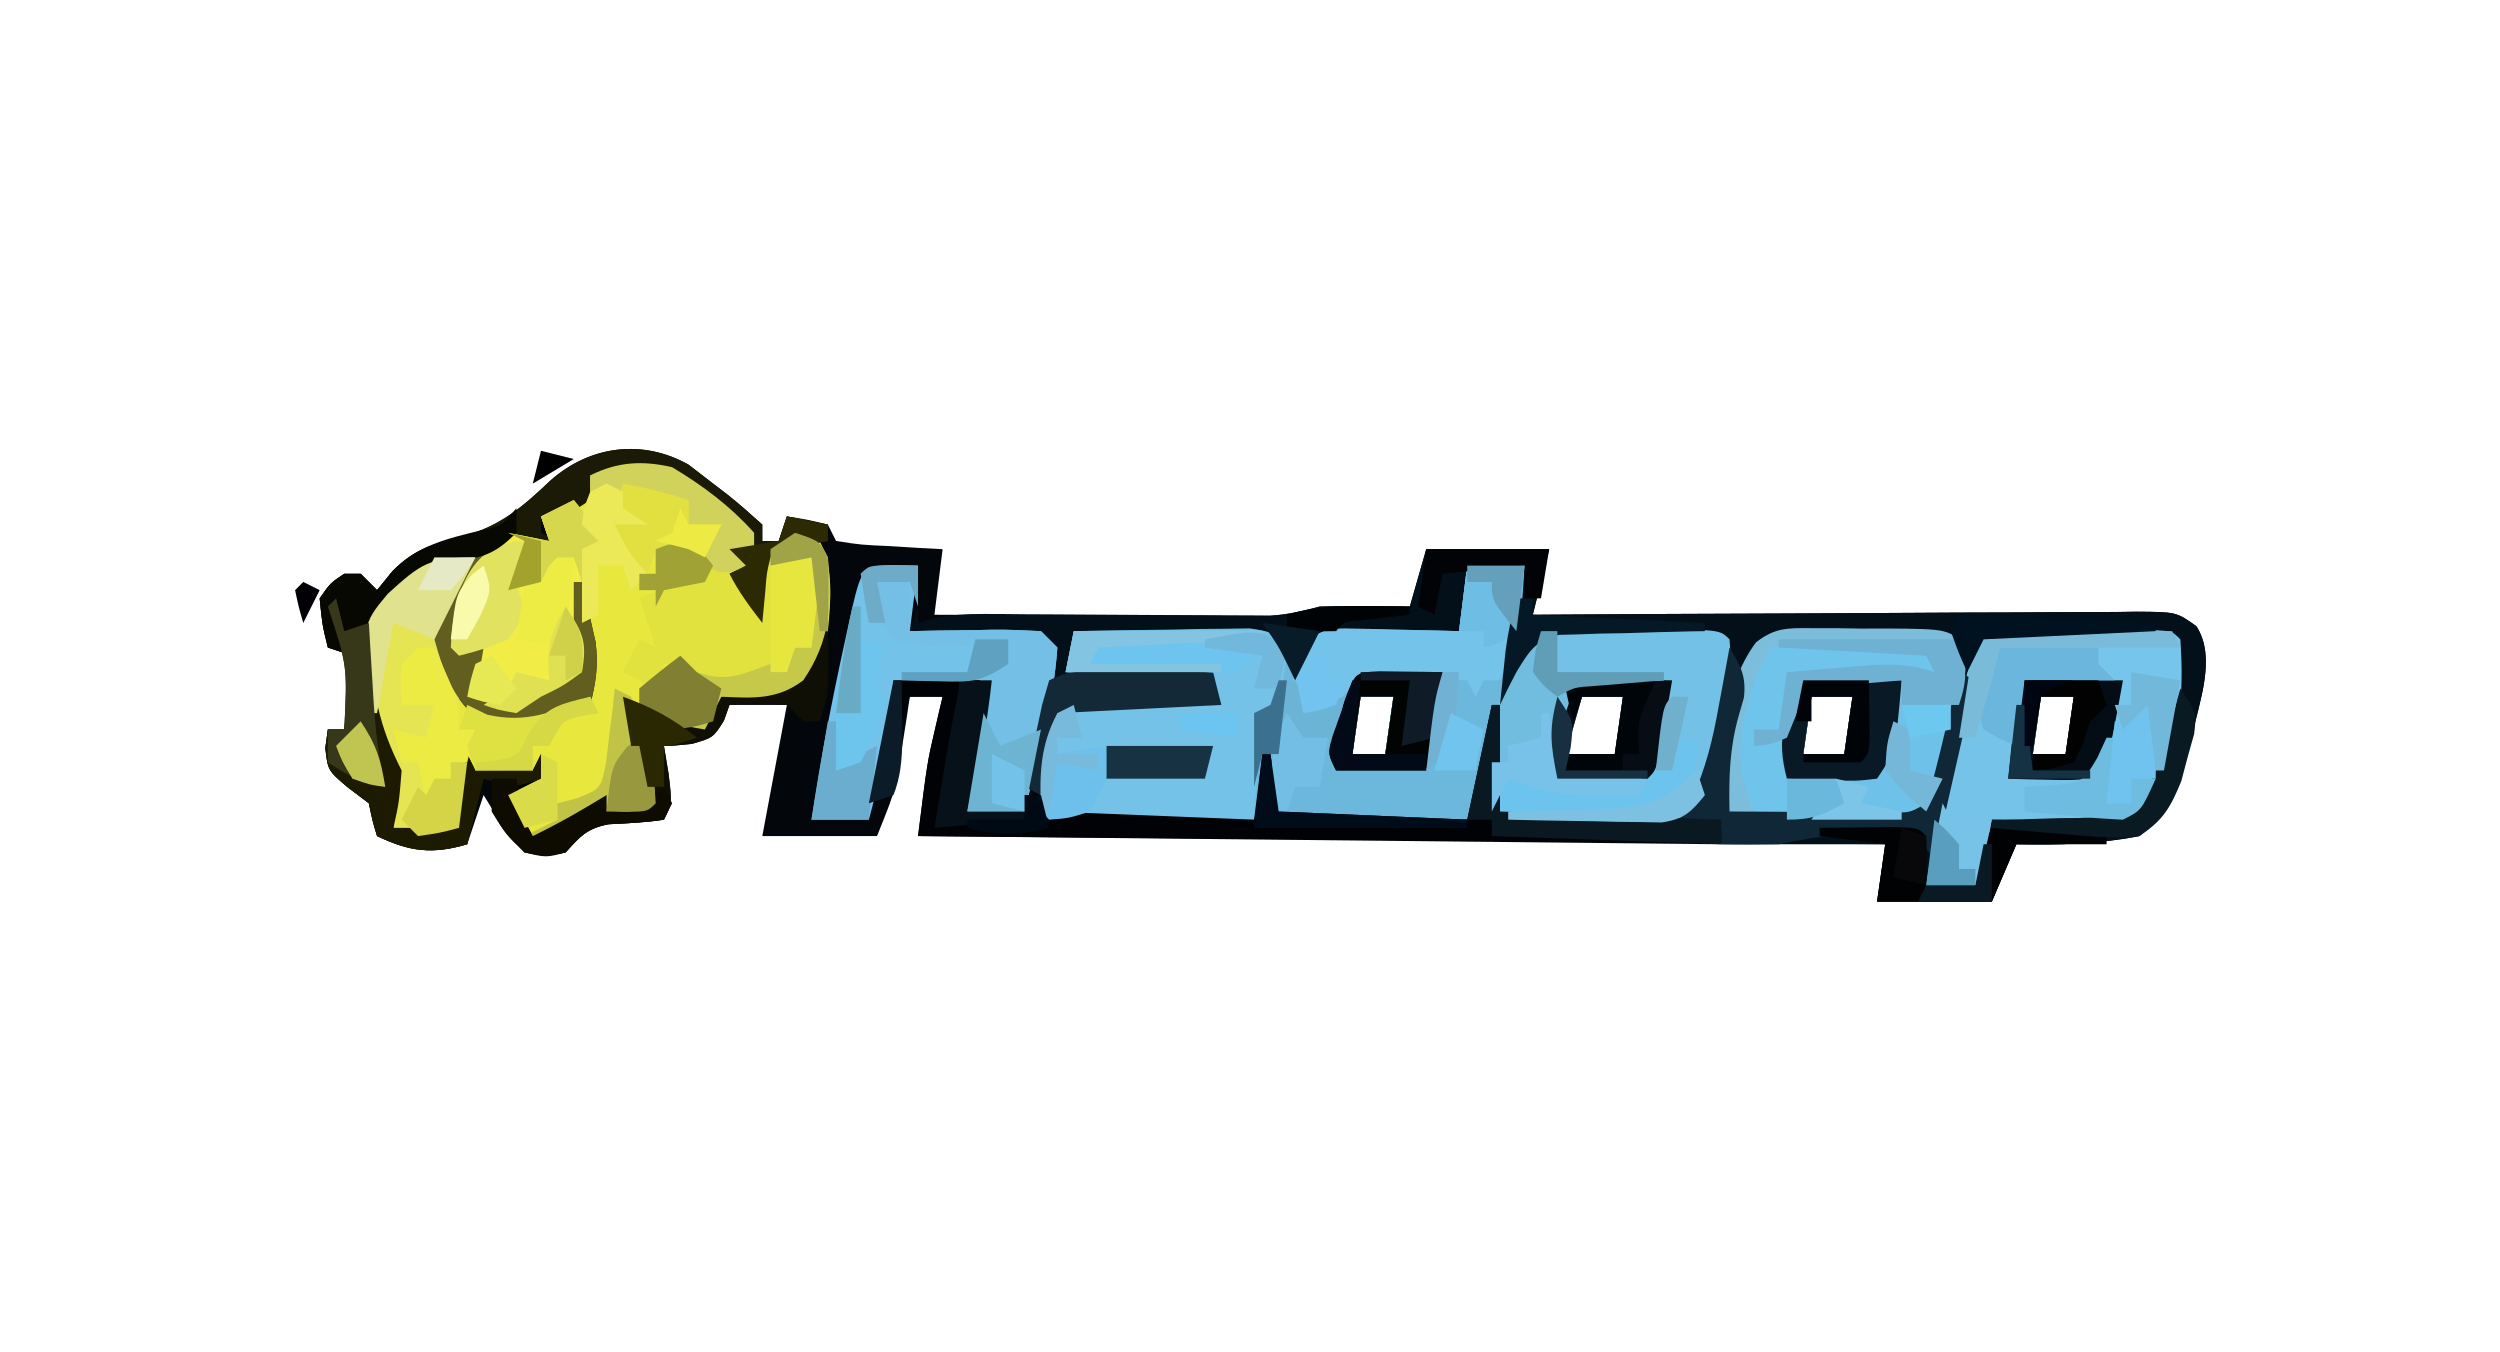 <?xml version="1.0" encoding="UTF-8"?>
<svg version="1.1" xmlns="http://www.w3.org/2000/svg" width="305" height="165">
<path d="M0 0 C0.99 0.763 1.98 1.526 3 2.312 C3.565 2.744 4.129 3.176 4.711 3.621 C6.19 4.791 7.601 6.047 9 7.312 C9 7.973 9 8.633 9 9.312 C9.66 9.312 10.32 9.312 11 9.312 C11.33 8.322 11.66 7.332 12 6.312 C14.438 6.688 14.438 6.688 17 7.312 C17.495 8.303 17.495 8.303 18 9.312 C21.046 9.782 21.046 9.782 24.562 9.938 C25.76 10.012 26.958 10.087 28.191 10.164 C29.118 10.213 30.045 10.262 31 10.312 C30.67 12.953 30.34 15.592 30 18.312 C36.051 18.337 42.101 18.355 48.152 18.367 C50.21 18.372 52.268 18.379 54.327 18.388 C57.285 18.4 60.244 18.406 63.203 18.41 C64.123 18.415 65.043 18.42 65.991 18.426 C66.851 18.426 67.712 18.426 68.599 18.426 C69.731 18.429 69.731 18.429 70.887 18.433 C73.044 18.31 74.915 17.86 77 17.312 C78.916 17.246 80.833 17.227 82.75 17.25 C83.735 17.259 84.72 17.268 85.734 17.277 C86.856 17.295 86.856 17.295 88 17.312 C88.66 15.002 89.32 12.693 90 10.312 C94.95 10.312 99.9 10.312 105 10.312 C104.34 12.953 103.68 15.592 103 18.312 C103.983 18.306 104.966 18.299 105.979 18.292 C115.234 18.232 124.49 18.187 133.746 18.157 C138.504 18.141 143.263 18.12 148.021 18.086 C152.612 18.054 157.202 18.036 161.793 18.028 C163.546 18.022 165.299 18.011 167.052 17.995 C169.504 17.974 171.955 17.971 174.407 17.972 C175.135 17.961 175.863 17.95 176.613 17.939 C181.52 17.969 181.52 17.969 183.963 19.717 C186.449 23.543 184.267 29.035 183.395 33.207 C182.137 38.399 181.293 41.845 177 45.312 C171.961 46.304 167.121 46.419 162 46.312 C161.01 48.623 160.02 50.932 159 53.312 C154.38 53.312 149.76 53.312 145 53.312 C145.33 51.002 145.66 48.693 146 46.312 C107.06 45.983 68.12 45.653 28 45.312 C29.125 36.312 29.125 36.312 30.062 32.312 C30.239 31.549 30.416 30.786 30.598 30 C30.73 29.443 30.863 28.886 31 28.312 C29.68 28.312 28.36 28.312 27 28.312 C26.818 29.525 26.818 29.525 26.633 30.762 C26.465 31.83 26.298 32.899 26.125 34 C25.963 35.056 25.8 36.111 25.633 37.199 C25 40.312 25 40.312 23 45.312 C18.38 45.312 13.76 45.312 9 45.312 C10.485 37.392 10.485 37.392 12 29.312 C9.69 29.312 7.38 29.312 5 29.312 C4.773 29.952 4.546 30.591 4.312 31.25 C3 33.312 3 33.312 0.438 34.062 C-2 34.312 -2 34.312 -3 34.312 C-2.722 35.983 -2.722 35.983 -2.438 37.688 C-2 41.312 -2 41.312 -3 43.312 C-5.259 43.668 -7.49 43.756 -9.773 43.871 C-12.443 44.4 -13.211 45.334 -15 47.312 C-17.375 47.938 -17.375 47.938 -20 47.312 C-21.967 45.158 -23.502 42.811 -25 40.312 C-25.66 42.292 -26.32 44.273 -27 46.312 C-31.256 47.564 -33.988 47.228 -38 45.312 C-38.562 43.438 -38.562 43.438 -39 41.312 C-40.268 40.353 -40.268 40.353 -41.562 39.375 C-44 37.312 -44 37.312 -44.312 34.562 C-44.209 33.82 -44.106 33.078 -44 32.312 C-43.34 32.312 -42.68 32.312 -42 32.312 C-41.505 27.858 -41.505 27.858 -41 23.312 C-41.99 22.983 -42.98 22.652 -44 22.312 C-44.688 19.5 -44.688 19.5 -45 16.312 C-43.688 14.438 -43.688 14.438 -42 13.312 C-41.34 13.312 -40.68 13.312 -40 13.312 C-39.34 13.973 -38.68 14.633 -38 15.312 C-37.381 14.549 -36.763 13.786 -36.125 13 C-33.667 10.5 -31.569 9.766 -28.188 8.938 C-23.186 7.652 -20.494 5.41 -16.805 1.898 C-11.948 -2.37 -5.563 -3.129 0 0 Z M82 28.312 C81.67 30.622 81.34 32.932 81 35.312 C82.32 35.312 83.64 35.312 85 35.312 C85.33 33.002 85.66 30.692 86 28.312 C84.68 28.312 83.36 28.312 82 28.312 Z M109 28.312 C108.34 30.622 107.68 32.932 107 35.312 C108.98 35.312 110.96 35.312 113 35.312 C113.33 33.002 113.66 30.692 114 28.312 C112.35 28.312 110.7 28.312 109 28.312 Z M137 28.312 C136.67 30.622 136.34 32.932 136 35.312 C137.65 35.312 139.3 35.312 141 35.312 C141.33 33.002 141.66 30.692 142 28.312 C140.35 28.312 138.7 28.312 137 28.312 Z M165 28.312 C164.67 30.622 164.34 32.932 164 35.312 C165.32 35.312 166.64 35.312 168 35.312 C168.33 33.002 168.66 30.692 169 28.312 C167.68 28.312 166.36 28.312 165 28.312 Z " fill="#03070B" transform="translate(84,56.688)"/>
<path d="M0 0 C4.95 0 9.9 0 15 0 C14.34 2.64 13.68 5.28 13 8 C14.475 7.99 14.475 7.99 15.979 7.98 C25.234 7.919 34.49 7.874 43.746 7.845 C48.504 7.829 53.263 7.808 58.021 7.774 C62.612 7.741 67.202 7.723 71.793 7.715 C73.546 7.71 75.299 7.699 77.052 7.683 C79.504 7.661 81.955 7.658 84.407 7.659 C85.135 7.649 85.863 7.638 86.613 7.627 C91.52 7.657 91.52 7.657 93.963 9.404 C96.449 13.23 94.267 18.722 93.395 22.895 C92.137 28.086 91.293 31.533 87 35 C81.961 35.991 77.121 36.107 72 36 C71.01 38.31 70.02 40.62 69 43 C64.38 43 59.76 43 55 43 C55.33 40.69 55.66 38.38 56 36 C49.4 36 42.8 36 36 36 C36 35.34 36 34.68 36 34 C34.35 33.67 32.7 33.34 31 33 C31.454 32.196 31.907 31.391 32.375 30.562 C35.348 24.045 36.113 18.145 36 11 C32.396 10.884 28.793 10.813 25.188 10.75 C24.163 10.716 23.139 10.683 22.084 10.648 C20.61 10.629 20.61 10.629 19.105 10.609 C18.199 10.588 17.294 10.567 16.36 10.546 C13.851 10.79 13.851 10.79 12.224 12.884 C11.028 14.952 10.418 16.658 10 19 C9.34 19 8.68 19 8 19 C7.927 19.888 7.927 19.888 7.852 20.793 C7.777 21.583 7.702 22.373 7.625 23.188 C7.555 23.965 7.486 24.742 7.414 25.543 C7 28 7 28 5 33 C-2.59 33 -10.18 33 -18 33 C-18.66 31.68 -19.32 30.36 -20 29 C-20.33 30.32 -20.66 31.64 -21 33 C-29.25 33 -37.5 33 -46 33 C-46.33 32.01 -46.66 31.02 -47 30 C-47.66 29.67 -48.32 29.34 -49 29 C-48.772 28.12 -48.544 27.239 -48.309 26.332 C-48.021 25.171 -47.734 24.009 -47.438 22.812 C-47.002 21.09 -47.002 21.09 -46.559 19.332 C-45.749 15.714 -45.749 15.714 -47 11 C-52.28 10.67 -57.56 10.34 -63 10 C-62.67 9.01 -62.34 8.02 -62 7 C-62 7.66 -62 8.32 -62 9 C-61.426 8.837 -60.851 8.674 -60.26 8.506 C-58.028 8.006 -56.127 7.885 -53.846 7.902 C-52.634 7.907 -52.634 7.907 -51.398 7.912 C-50.535 7.921 -49.671 7.929 -48.781 7.938 C-47.439 7.943 -47.439 7.943 -46.069 7.949 C-42.246 7.965 -38.423 7.993 -34.599 8.021 C-31.806 8.039 -29.012 8.051 -26.219 8.062 C-24.923 8.075 -24.923 8.075 -23.602 8.088 C-22.39 8.093 -22.39 8.093 -21.154 8.098 C-20.447 8.103 -19.739 8.108 -19.011 8.114 C-16.894 7.994 -15.046 7.534 -13 7 C-11.084 6.933 -9.167 6.915 -7.25 6.938 C-6.265 6.947 -5.28 6.956 -4.266 6.965 C-3.144 6.982 -3.144 6.982 -2 7 C-1.34 4.69 -0.68 2.38 0 0 Z M-8 18 C-8.33 20.31 -8.66 22.62 -9 25 C-7.68 25 -6.36 25 -5 25 C-4.67 22.69 -4.34 20.38 -4 18 C-5.32 18 -6.64 18 -8 18 Z M47 18 C46.67 20.31 46.34 22.62 46 25 C47.65 25 49.3 25 51 25 C51.33 22.69 51.66 20.38 52 18 C50.35 18 48.7 18 47 18 Z M75 18 C74.67 20.31 74.34 22.62 74 25 C75.32 25 76.64 25 78 25 C78.33 22.69 78.66 20.38 79 18 C77.68 18 76.36 18 75 18 Z " fill="#041019" transform="translate(174,67)"/>
<path d="M0 0 C3.742 2.238 7.095 4.738 10 8 C10 12 10 12 9 14 C10.114 12.762 10.114 12.762 11.25 11.5 C14 9 14 9 18 9 C19.728 12.456 19.356 16.214 19 20 C17.806 23.282 16.973 25.262 14.188 27.375 C11.399 28.172 8.884 28.131 6 28 C5.34 29.32 4.68 30.64 4 32 C0.656 31.443 -2.033 30.648 -5 29 C-4.691 29.495 -4.381 29.99 -4.062 30.5 C-2.568 34.015 -2.312 37.191 -2 41 C-3 42 -3 42 -5.438 42.062 C-6.283 42.042 -7.129 42.021 -8 42 C-10.278 41.785 -10.278 41.785 -12.438 44.062 C-13.283 44.702 -14.129 45.341 -15 46 C-16.485 45.505 -16.485 45.505 -18 45 C-19.188 42.438 -19.188 42.438 -20 40 C-18.68 39.34 -17.36 38.68 -16 38 C-17.184 36.584 -17.184 36.584 -20.562 36.938 C-22.264 36.968 -22.264 36.968 -24 37 C-24.99 39.64 -25.98 42.28 -27 45 C-29.31 44.67 -31.62 44.34 -34 44 C-33.938 42.969 -33.876 41.938 -33.812 40.875 C-33.71 37.052 -33.71 37.052 -35.5 34.312 C-37.778 29.281 -37.811 24.432 -37 19 C-35.15 15.3 -32.424 13.283 -29 11 C-26.312 10.875 -26.312 10.875 -24 11 C-24.681 12.052 -25.361 13.104 -26.062 14.188 C-27.436 16.619 -28.008 17.664 -27.938 20.5 C-27.628 21.325 -27.319 22.15 -27 23 C-26.443 24.856 -26.443 24.856 -25.875 26.75 C-24.305 30.292 -24.305 30.292 -20.75 31.125 C-16.321 30.977 -13.911 29.996 -10 28 C-10.33 25.36 -10.66 22.72 -11 20 C-10.688 22.312 -10.688 22.312 -11 25 C-13.312 26.688 -13.312 26.688 -16 28 C-16.99 28.66 -17.98 29.32 -19 30 C-21.688 29.625 -21.688 29.625 -24 29 C-25.125 25.25 -25.125 25.25 -24 23 C-24.99 22.67 -25.98 22.34 -27 22 C-26.737 15.55 -24.493 12.521 -20 8 C-17.525 8.495 -17.525 8.495 -15 9 C-15.33 8.01 -15.66 7.02 -16 6 C-14.02 5.34 -12.04 4.68 -10 4 C-10 3.01 -10 2.02 -10 1 C-6.63 -0.685 -3.598 -0.834 0 0 Z " fill="#E7E73D" transform="translate(82,57)"/>
<path d="M0 0 C2.31 0 4.62 0 7 0 C6.333 6.44 5.032 12.589 3.5 18.875 C3.274 19.824 3.049 20.773 2.816 21.75 C1.137 28.726 1.137 28.726 0 31 C-7.59 31 -15.18 31 -23 31 C-23.66 29.68 -24.32 28.36 -25 27 C-25.33 28.32 -25.66 29.64 -26 31 C-30.146 31.029 -34.292 31.047 -38.438 31.062 C-40.214 31.075 -40.214 31.075 -42.025 31.088 C-43.15 31.091 -44.275 31.094 -45.434 31.098 C-46.997 31.106 -46.997 31.106 -48.592 31.114 C-51 31 -51 31 -52 30 C-52.26 25.496 -52.131 22.026 -50 18 C-47.703 16.852 -46.417 16.884 -43.867 16.902 C-43.062 16.906 -42.256 16.909 -41.426 16.912 C-40.584 16.92 -39.742 16.929 -38.875 16.938 C-38.026 16.942 -37.176 16.947 -36.301 16.951 C-34.2 16.963 -32.1 16.981 -30 17 C-30.33 16.01 -30.66 15.02 -31 14 C-36.94 13.67 -42.88 13.34 -49 13 C-48.67 11.35 -48.34 9.7 -48 8 C-44.063 7.913 -40.126 7.86 -36.188 7.812 C-34.508 7.775 -34.508 7.775 -32.795 7.736 C-31.722 7.727 -30.649 7.717 -29.543 7.707 C-28.058 7.683 -28.058 7.683 -26.544 7.659 C-23.63 8.05 -22.775 8.72 -21 11 C-20.588 10.511 -20.175 10.022 -19.751 9.518 C-17.628 7.678 -16.751 7.645 -13.988 7.707 C-13.231 7.717 -12.474 7.726 -11.693 7.736 C-10.908 7.761 -10.122 7.787 -9.312 7.812 C-8.515 7.826 -7.718 7.84 -6.896 7.854 C-4.931 7.889 -2.965 7.943 -1 8 C-0.67 5.36 -0.34 2.72 0 0 Z M-13 16 C-13.33 18.31 -13.66 20.62 -14 23 C-12.68 23 -11.36 23 -10 23 C-9.67 20.69 -9.34 18.38 -9 16 C-10.32 16 -11.64 16 -13 16 Z " fill="#6CB8DD" transform="translate(179,69)"/>
<path d="M0 0 C1.03 -0.001 2.06 -0.003 3.121 -0.004 C4.747 0.002 4.747 0.002 6.406 0.008 C7.49 0.004 8.574 0 9.691 -0.004 C10.721 -0.003 11.751 -0.001 12.812 0 C14.24 0.002 14.24 0.002 15.697 0.003 C17.906 0.133 17.906 0.133 18.906 1.133 C19.399 7.789 18.932 16.357 14.598 21.766 C12.519 23.446 11.536 23.485 8.895 23.426 C8.137 23.416 7.38 23.406 6.6 23.396 C5.814 23.371 5.028 23.346 4.219 23.32 C3.023 23.3 3.023 23.3 1.803 23.279 C-0.163 23.244 -2.128 23.19 -4.094 23.133 C-4.31 24.277 -4.31 24.277 -4.531 25.445 C-5.094 28.133 -5.094 28.133 -6.094 31.133 C-8.074 31.133 -10.054 31.133 -12.094 31.133 C-11.007 23.843 -9.614 16.641 -8.031 9.445 C-7.857 8.643 -7.683 7.841 -7.503 7.014 C-5.937 0.007 -5.937 0.007 0 0 Z M1.906 8.133 C1.576 10.443 1.246 12.753 0.906 15.133 C2.226 15.133 3.546 15.133 4.906 15.133 C5.236 12.823 5.566 10.513 5.906 8.133 C4.586 8.133 3.266 8.133 1.906 8.133 Z " fill="#75C3E8" transform="translate(247.094,76.867)"/>
<path d="M0 0 C0.974 0.001 1.948 0.001 2.951 0.002 C3.966 0.018 4.981 0.034 6.027 0.051 C7.556 0.046 7.556 0.046 9.115 0.041 C16.698 0.096 16.698 0.096 18.965 2.363 C18.592 9.294 16.819 16.06 13.965 22.363 C11.475 23.608 9.775 23.493 6.992 23.496 C5.52 23.498 5.52 23.498 4.018 23.5 C2.99 23.496 1.962 23.492 0.902 23.488 C-0.13 23.492 -1.161 23.496 -2.225 23.5 C-3.205 23.499 -4.185 23.497 -5.195 23.496 C-6.099 23.495 -7.003 23.494 -7.934 23.493 C-10.035 23.363 -10.035 23.363 -11.035 22.363 C-11.613 15.861 -10.813 7.033 -6.791 1.719 C-4.438 -0.098 -2.951 -0.01 0 0 Z M-0.035 8.363 C-0.365 10.673 -0.695 12.983 -1.035 15.363 C0.615 15.363 2.265 15.363 3.965 15.363 C4.295 13.053 4.625 10.743 4.965 8.363 C3.315 8.363 1.665 8.363 -0.035 8.363 Z " fill="#7CBDDC" transform="translate(221.035,76.637)"/>
<path d="M0 0 C0.978 0.005 1.957 0.01 2.965 0.016 C3.984 0.036 5.004 0.057 6.055 0.078 C7.082 0.083 8.109 0.088 9.168 0.094 C16.776 0.174 16.776 0.174 17.93 1.328 C18.508 7.835 17.704 16.652 13.687 21.975 C11.321 23.797 9.824 23.687 6.859 23.656 C5.881 23.651 4.903 23.646 3.895 23.641 C2.875 23.62 1.855 23.599 0.805 23.578 C-0.223 23.573 -1.25 23.568 -2.309 23.562 C-9.916 23.482 -9.916 23.482 -11.07 22.328 C-11.567 15.626 -11.043 7.23 -6.828 1.698 C-4.462 -0.146 -2.976 -0.031 0 0 Z M-0.07 8.328 C-0.73 10.638 -1.39 12.948 -2.07 15.328 C-0.09 15.328 1.89 15.328 3.93 15.328 C4.26 13.018 4.59 10.708 4.93 8.328 C3.28 8.328 1.63 8.328 -0.07 8.328 Z " fill="#74C1E7" transform="translate(193.07,76.672)"/>
<path d="M0 0 C3.958 -0.058 7.916 -0.094 11.875 -0.125 C13.003 -0.142 14.131 -0.159 15.293 -0.176 C16.369 -0.182 17.446 -0.189 18.555 -0.195 C19.55 -0.206 20.545 -0.216 21.57 -0.227 C24 0 24 0 26 2 C25.699 6.138 25.321 8.518 23 12 C22.542 14.739 22.542 14.739 22.375 17.688 C22.3 18.681 22.225 19.675 22.148 20.699 C22.099 21.458 22.05 22.218 22 23 C17.854 23.029 13.708 23.047 9.562 23.062 C7.786 23.075 7.786 23.075 5.975 23.088 C4.85 23.091 3.725 23.094 2.566 23.098 C1.003 23.106 1.003 23.106 -0.592 23.114 C-3 23 -3 23 -4 22 C-4.26 17.496 -4.131 14.026 -2 10 C0.297 8.852 1.583 8.884 4.133 8.902 C4.938 8.906 5.744 8.909 6.574 8.912 C7.416 8.92 8.258 8.929 9.125 8.938 C9.974 8.942 10.824 8.947 11.699 8.951 C13.8 8.963 15.9 8.981 18 9 C17.67 8.01 17.34 7.02 17 6 C11.06 5.67 5.12 5.34 -1 5 C-0.67 3.35 -0.34 1.7 0 0 Z " fill="#74C2E8" transform="translate(131,77)"/>
<path d="M0 0 C1.454 0.031 1.454 0.031 2.938 0.062 C2.607 2.703 2.277 5.343 1.938 8.062 C3.069 8.039 4.201 8.016 5.367 7.992 C6.849 7.973 8.331 7.955 9.812 7.938 C10.559 7.921 11.305 7.904 12.074 7.887 C14.029 7.869 15.985 7.959 17.938 8.062 C18.598 8.723 19.258 9.383 19.938 10.062 C19.486 16.833 17.511 23.481 15.938 30.062 C13.627 30.062 11.318 30.062 8.938 30.062 C9.248 28.146 9.561 26.229 9.875 24.312 C10.136 22.711 10.136 22.711 10.402 21.078 C10.821 18.721 11.357 16.385 11.938 14.062 C7.978 14.062 4.018 14.062 -0.062 14.062 C-0.186 15.383 -0.31 16.703 -0.438 18.062 C-0.927 22.54 -1.878 26.72 -3.062 31.062 C-5.372 31.062 -7.683 31.062 -10.062 31.062 C-8.976 23.773 -7.583 16.571 -6 9.375 C-5.826 8.573 -5.651 7.77 -5.472 6.944 C-3.938 0.08 -3.938 0.08 0 0 Z " fill="#72C2EA" transform="translate(109.062,68.938)"/>
<path d="M0 0 C0.99 0.763 1.98 1.526 3 2.312 C3.565 2.744 4.129 3.176 4.711 3.621 C6.19 4.791 7.601 6.047 9 7.312 C9 7.973 9 8.633 9 9.312 C9.66 9.312 10.32 9.312 11 9.312 C11.33 8.322 11.66 7.332 12 6.312 C14.475 6.808 14.475 6.808 17 7.312 C17 7.973 17 8.633 17 9.312 C16.216 9.457 15.432 9.601 14.625 9.75 C12.036 10.19 12.036 10.19 10 11.312 C9.535 13.208 9.535 13.208 9.375 15.375 C9.189 17.324 9.189 17.324 9 19.312 C7.494 17.349 6.109 15.53 5 13.312 C5.66 12.982 6.32 12.652 7 12.312 C6.34 11.652 5.68 10.992 5 10.312 C5.99 10.312 6.98 10.312 8 10.312 C6.357 8.623 4.685 6.96 3 5.312 C2.278 4.549 1.556 3.786 0.812 3 C-3.35 0.502 -7.262 0.981 -12 1.312 C-12 2.303 -12 3.292 -12 4.312 C-15 6.312 -15 6.312 -18 6.312 C-18 6.973 -18 7.633 -18 8.312 C-17.34 8.643 -16.68 8.973 -16 9.312 C-16.99 9.312 -17.98 9.312 -19 9.312 C-21.475 9.677 -22.68 9.999 -24.484 11.766 C-27.854 16.544 -27.854 16.544 -28 22.312 C-27.01 22.312 -26.02 22.312 -25 22.312 C-25.33 24.293 -25.66 26.273 -26 28.312 C-23.395 29.26 -21.693 29.615 -19.109 28.488 C-17.374 27.483 -15.684 26.402 -14 25.312 C-14 21.683 -14 18.052 -14 14.312 C-13.67 14.312 -13.34 14.312 -13 14.312 C-12.634 15.872 -12.282 17.435 -11.938 19 C-11.642 20.305 -11.642 20.305 -11.34 21.637 C-10.98 24.473 -11.291 26.56 -12 29.312 C-16.197 31.047 -19.731 32.408 -24.312 32.062 C-28.373 29.418 -29.726 25.9 -31 21.312 C-30.913 17.384 -29.519 15.269 -27 12.312 C-31.843 12.728 -33.816 14.775 -37 18.312 C-37.33 18.642 -37.66 18.973 -38 19.312 C-38.559 26.228 -38.295 31.153 -35 37.312 C-35.312 41.188 -35.312 41.188 -36 44.312 C-33.69 44.312 -31.38 44.312 -29 44.312 C-28.34 41.343 -27.68 38.373 -27 35.312 C-26.67 35.972 -26.34 36.633 -26 37.312 C-23.69 37.312 -21.38 37.312 -19 37.312 C-18.67 36.653 -18.34 35.992 -18 35.312 C-18 36.303 -18 37.292 -18 38.312 C-21 39.312 -21 39.312 -25 38.312 C-25.66 40.953 -26.32 43.593 -27 46.312 C-31.256 47.564 -33.988 47.228 -38 45.312 C-38.562 43.438 -38.562 43.438 -39 41.312 C-40.268 40.353 -40.268 40.353 -41.562 39.375 C-44 37.312 -44 37.312 -44.312 34.562 C-44.209 33.82 -44.106 33.078 -44 32.312 C-43.34 32.312 -42.68 32.312 -42 32.312 C-41.505 27.858 -41.505 27.858 -41 23.312 C-41.99 22.983 -42.98 22.652 -44 22.312 C-44.688 19.5 -44.688 19.5 -45 16.312 C-43.688 14.438 -43.688 14.438 -42 13.312 C-41.34 13.312 -40.68 13.312 -40 13.312 C-39.34 13.973 -38.68 14.633 -38 15.312 C-37.381 14.549 -36.763 13.786 -36.125 13 C-33.667 10.5 -31.569 9.766 -28.188 8.938 C-23.186 7.652 -20.494 5.41 -16.805 1.898 C-11.948 -2.37 -5.563 -3.129 0 0 Z " fill="#1B1A06" transform="translate(84,56.688)"/>
<path d="M0 0 C3.63 0 7.26 0 11 0 C10.41 5.508 9.433 10.649 8 16 C10.31 16 12.62 16 15 16 C15 15.34 15 14.68 15 14 C15.66 14 16.32 14 17 14 C17.33 14.66 17.66 15.32 18 16 C26.25 16.33 34.5 16.66 43 17 C43.33 14.36 43.66 11.72 44 9 C44.33 9 44.66 9 45 9 C45.495 12.465 45.495 12.465 46 16 C53.59 16.33 61.18 16.66 69 17 C69.99 12.38 70.98 7.76 72 3 C72.33 3 72.66 3 73 3 C73 7.29 73 11.58 73 16 C86.365 16.495 86.365 16.495 100 17 C100 17.99 100 18.98 100 20 C67.66 19.67 35.32 19.34 2 19 C3.125 10 3.125 10 4.062 6 C4.239 5.237 4.416 4.474 4.598 3.688 C4.73 3.131 4.863 2.574 5 2 C3.68 2 2.36 2 1 2 C0.67 2.99 0.34 3.98 0 5 C0 3.35 0 1.7 0 0 Z " fill="#010205" transform="translate(110,83)"/>
<path d="M0 0 C1.32 1.65 2.64 3.3 4 5 C3.505 5.598 3.01 6.196 2.5 6.812 C0.867 10.282 0.936 11.873 1.125 15.625 C1.215 18.535 1.215 18.535 1 21 C-1.312 23.062 -1.312 23.062 -4 24 C-4.99 24.66 -5.98 25.32 -7 26 C-9.688 25.625 -9.688 25.625 -12 25 C-13.125 21.25 -13.125 21.25 -12 19 C-12.99 18.67 -13.98 18.34 -15 18 C-14.737 11.55 -12.493 8.521 -8 4 C-6.35 4.33 -4.7 4.66 -3 5 C-3.33 4.01 -3.66 3.02 -4 2 C-2.68 1.34 -1.36 0.68 0 0 Z " fill="#F1EC46" transform="translate(70,61)"/>
<path d="M0 0 C1.98 0 3.96 0 6 0 C7.26 2.521 6.919 3.854 6.562 6.625 C6.461 7.442 6.359 8.26 6.254 9.102 C6.17 9.728 6.086 10.355 6 11 C5.34 11 4.68 11 4 11 C3.67 11.99 3.34 12.98 3 14 C-0.689 15.23 -4.137 15.557 -8 16 C-8.66 15.01 -9.32 14.02 -10 13 C-10.66 13 -11.32 13 -12 13 C-12.33 13.99 -12.66 14.98 -13 16 C-14.32 15.34 -15.64 14.68 -17 14 C-16.34 12.68 -15.68 11.36 -15 10 C-14.34 10.33 -13.68 10.66 -13 11 C-13.66 9.02 -14.32 7.04 -15 5 C-12.094 3.743 -10.204 3 -7 3 C-7 2.34 -7 1.68 -7 1 C-5.02 1.66 -3.04 2.32 -1 3 C-0.67 2.01 -0.34 1.02 0 0 Z " fill="#E1E23D" transform="translate(93,68)"/>
<path d="M0 0 C2.31 0 4.62 0 7 0 C6.486 4.969 5.766 9.29 4 14 C3.34 14 2.68 14 2 14 C1.67 14.66 1.34 15.32 1 16 C0.67 15.34 0.34 14.68 0 14 C-2.104 13.919 -4.208 13.861 -6.312 13.812 C-7.484 13.778 -8.656 13.743 -9.863 13.707 C-12.977 13.703 -12.977 13.703 -14.785 15.465 C-15.387 16.225 -15.387 16.225 -16 17 C-18.125 17.75 -18.125 17.75 -20 18 C-21 17 -21 17 -21.25 14.125 C-21 11 -21 11 -19.735 9.323 C-17.626 7.715 -16.612 7.648 -13.988 7.707 C-13.231 7.717 -12.474 7.726 -11.693 7.736 C-10.515 7.774 -10.515 7.774 -9.312 7.812 C-8.117 7.833 -8.117 7.833 -6.896 7.854 C-4.931 7.889 -2.965 7.943 -1 8 C-0.67 5.36 -0.34 2.72 0 0 Z " fill="#74C3EA" transform="translate(179,69)"/>
<path d="M0 0 C-0.681 1.052 -1.361 2.104 -2.062 3.188 C-3.596 5.85 -4.019 6.716 -3.812 9.875 C-3.184 11.952 -3.184 11.952 -2 13 C-1.959 14.666 -1.957 16.334 -2 18 C-3.746 15.381 -4.387 13.962 -5 11 C-5.66 11 -6.32 11 -7 11 C-7.778 13.333 -8.424 15.614 -9 18 C-7.68 18 -6.36 18 -5 18 C-5.33 19.32 -5.66 20.64 -6 22 C-6.99 22 -7.98 22 -9 22 C-9 22.99 -9 23.98 -9 25 C-8.34 25 -7.68 25 -7 25 C-6.67 26.32 -6.34 27.64 -6 29 C-5.67 28.34 -5.34 27.68 -5 27 C-4.34 27 -3.68 27 -3 27 C-3 26.34 -3 25.68 -3 25 C-2.34 25 -1.68 25 -1 25 C-1.33 27.64 -1.66 30.28 -2 33 C-5.287 33.8 -6.71 34.097 -10 33 C-9.938 31.969 -9.876 30.938 -9.812 29.875 C-9.71 26.052 -9.71 26.052 -11.5 23.312 C-13.778 18.281 -13.811 13.432 -13 8 C-10.277 2.553 -6.047 -0.327 0 0 Z " fill="#E5E452" transform="translate(58,68)"/>
<path d="M0 0 C1.32 0 2.64 0 4 0 C4 1.98 4 3.96 4 6 C5.132 5.977 6.264 5.954 7.43 5.93 C8.911 5.911 10.393 5.893 11.875 5.875 C12.621 5.858 13.368 5.841 14.137 5.824 C16.092 5.807 18.047 5.897 20 6 C20.66 6.66 21.32 7.32 22 8 C21.549 14.771 19.574 21.419 18 28 C15.69 28 13.38 28 11 28 C11.156 26.868 11.312 25.736 11.473 24.57 C11.67 23.089 11.866 21.607 12.062 20.125 C12.218 19.005 12.218 19.005 12.377 17.863 C13.064 13.824 13.064 13.824 12 10 C13.32 10 14.64 10 16 10 C16 9.01 16 8.02 16 7 C15.361 7.186 14.721 7.371 14.062 7.562 C10.008 8.142 5.97 8.092 2 7 C0 4 0 4 0 0 Z " fill="#74BFE5" transform="translate(107,71)"/>
<path d="M0 0 C3.3 0 6.6 0 10 0 C10.415 6.222 9.458 12.239 7 18 C5.281 19.848 5.281 19.848 3 21 C-0.016 21.074 -0.016 21.074 -3.25 20.688 C-4.328 20.568 -5.405 20.448 -6.516 20.324 C-7.335 20.217 -8.155 20.11 -9 20 C-9 19.01 -9 18.02 -9 17 C-7.907 16.938 -6.814 16.876 -5.688 16.812 C-1.955 16.37 -1.955 16.37 -0.125 13.875 C1.165 10.577 1.655 7.516 2 4 C-0.64 3.67 -3.28 3.34 -6 3 C-6 2.67 -6 2.34 -6 2 C-4.02 2 -2.04 2 0 2 C0 1.34 0 0.68 0 0 Z " fill="#75C5EC" transform="translate(256,79)"/>
<path d="M0 0 C0.33 1.32 0.66 2.64 1 4 C1.99 3.67 2.98 3.34 4 3 C4.037 3.797 4.075 4.593 4.113 5.414 C4.489 11.475 5.221 15.568 8 21 C7.688 24.875 7.688 24.875 7 28 C9.31 28 11.62 28 14 28 C14.66 25.03 15.32 22.06 16 19 C16.33 19.66 16.66 20.32 17 21 C19.31 21 21.62 21 24 21 C24.33 20.34 24.66 19.68 25 19 C25 19.99 25 20.98 25 22 C22 23 22 23 18 22 C17.34 24.64 16.68 27.28 16 30 C11.744 31.252 9.012 30.915 5 29 C4.438 27.125 4.438 27.125 4 25 C3.154 24.361 2.309 23.721 1.438 23.062 C-1 21 -1 21 -1.312 18.25 C-1.209 17.508 -1.106 16.765 -1 16 C-0.34 16 0.32 16 1 16 C1.39 8.257 1.39 8.257 -1 1 C-0.67 0.67 -0.34 0.34 0 0 Z " fill="#1C1A01" transform="translate(41,73)"/>
<path d="M0 0 C3.125 -0.087 6.249 -0.14 9.375 -0.188 C10.709 -0.225 10.709 -0.225 12.07 -0.264 C12.921 -0.273 13.772 -0.283 14.648 -0.293 C15.827 -0.317 15.827 -0.317 17.029 -0.341 C17.679 -0.228 18.33 -0.116 19 0 C19.66 0.99 20.32 1.98 21 3 C17.99 3.934 17.133 4.044 14 3 C11.939 2.931 9.875 2.915 7.812 2.938 C6.726 2.947 5.639 2.956 4.52 2.965 C3.688 2.976 2.857 2.988 2 3 C1.67 5.31 1.34 7.62 1 10 C0.01 10 -0.98 10 -2 10 C-1.01 10.33 -0.02 10.66 1 11 C2.25 14.438 2.25 14.438 3 18 C2.67 18.66 2.34 19.32 2 20 C0.68 20 -0.64 20 -2 20 C-4.677 14.348 -3.716 9.778 -2 4 C-1.348 2.659 -0.684 1.325 0 0 Z " fill="#6FC4EC" transform="translate(216,79)"/>
<path d="M0 0 C0.33 0 0.66 0 1 0 C1.33 2.31 1.66 4.62 2 7 C6.62 7 11.24 7 16 7 C16 6.01 16 5.02 16 4 C16.99 3.67 17.98 3.34 19 3 C19 7 19 7 17.109 9.695 C12.84 12.86 9.439 12.813 4.25 12.875 C2.937 12.925 2.937 12.925 1.598 12.977 C-2.938 13.117 -2.938 13.117 -5 13 C-6 12 -6 12 -6.062 8.938 C-6.042 7.968 -6.021 6.999 -6 6 C-5.34 6 -4.68 6 -4 6 C-4 5.34 -4 4.68 -4 4 C-2.68 3.67 -1.36 3.34 0 3 C0 2.01 0 1.02 0 0 Z " fill="#6CC4EE" transform="translate(188,87)"/>
<path d="M0 0 C0.33 0 0.66 0 1 0 C1.125 7.625 1.125 7.625 0 11 C-0.66 11 -1.32 11 -2 11 C-2.66 10.34 -3.32 9.68 -4 9 C-7.583 8.833 -7.583 8.833 -11 9 C-11.34 9.959 -11.34 9.959 -11.688 10.938 C-13 13 -13 13 -15.562 13.75 C-18 14 -18 14 -19 14 C-18.814 15.114 -18.629 16.227 -18.438 17.375 C-18 21 -18 21 -19 23 C-21.259 23.356 -23.49 23.443 -25.773 23.559 C-28.443 24.088 -29.205 25.03 -31 27 C-33.438 27.5 -33.438 27.5 -36 27 C-38.312 24.75 -38.312 24.75 -40 22 C-40 20.68 -40 19.36 -40 18 C-39.01 18 -38.02 18 -37 18 C-36.856 18.784 -36.711 19.567 -36.562 20.375 C-36.122 22.964 -36.122 22.964 -35 25 C-31.888 23.502 -28.947 21.801 -26 20 C-26 20.66 -26 21.32 -26 22 C-24.35 21.67 -22.7 21.34 -21 21 C-21.33 18.69 -21.66 16.38 -22 14 C-22.33 14 -22.66 14 -23 14 C-23.33 12.02 -23.66 10.04 -24 8 C-23.278 8.309 -22.556 8.619 -21.812 8.938 C-19.197 9.926 -16.749 10.529 -14 11 C-13.34 10.01 -12.68 9.02 -12 8 C-9.941 7.48 -9.941 7.48 -7.562 7.188 C-5.152 6.805 -5.152 6.805 -3 6 C-0.853 3.048 -0.853 3.048 0 0 Z " fill="#0F0F05" transform="translate(100,77)"/>
<path d="M0 0 C1.98 0 3.96 0 6 0 C5.885 1.418 5.757 2.834 5.625 4.25 C5.555 5.039 5.486 5.828 5.414 6.641 C4.979 9.121 4.316 10.86 3 13 C0.235 14.382 -2.046 14.095 -5.125 14.062 C-6.221 14.053 -7.316 14.044 -8.445 14.035 C-9.71 14.018 -9.71 14.018 -11 14 C-10.34 13.01 -9.68 12.02 -9 11 C-8.67 10.34 -8.34 9.68 -8 9 C-7.216 8.959 -6.433 8.918 -5.625 8.875 C-2.889 8.295 -2.889 8.295 -2.004 6.16 C-1.255 4.122 -0.586 2.09 0 0 Z " fill="#6EC2EA" transform="translate(232,86)"/>
<path d="M0 0 C3.96 0 7.92 0 12 0 C11.25 8.625 11.25 8.625 9 12 C6.398 12.293 6.398 12.293 3.375 12.188 C1.871 12.147 1.871 12.147 0.336 12.105 C-0.435 12.071 -1.206 12.036 -2 12 C-3.351 6.819 -2.295 4.681 0 0 Z M1 2 C0.67 4.31 0.34 6.62 0 9 C1.65 9 3.3 9 5 9 C5.33 6.69 5.66 4.38 6 2 C4.35 2 2.7 2 1 2 Z " fill="#0A1926" transform="translate(220,83)"/>
<path d="M0 0 C1.653 0.017 1.653 0.017 3.34 0.035 C4.997 0.049 4.997 0.049 6.688 0.062 C7.542 0.074 8.397 0.086 9.277 0.098 C8.97 1.911 8.656 3.723 8.34 5.535 C8.166 6.544 7.992 7.554 7.812 8.594 C7.277 11.098 7.277 11.098 6.277 12.098 C4.424 12.17 2.569 12.181 0.715 12.16 C-0.297 12.151 -1.309 12.142 -2.352 12.133 C-3.134 12.121 -3.916 12.11 -4.723 12.098 C-5.779 7.722 -5.442 5.299 -3.723 1.098 C-2.723 0.098 -2.723 0.098 0 0 Z M-1.723 2.098 C-2.383 4.408 -3.043 6.718 -3.723 9.098 C-1.743 9.098 0.237 9.098 2.277 9.098 C2.607 6.788 2.937 4.478 3.277 2.098 C1.627 2.098 -0.023 2.098 -1.723 2.098 Z " fill="#060D15" transform="translate(194.723,82.902)"/>
<path d="M0 0 C1.357 2.227 2.059 3.481 1.758 6.113 C1.549 6.839 1.34 7.565 1.125 8.312 C-0 12.279 -0.09 15.881 0 20 C3.625 20.029 7.25 20.047 10.875 20.062 C11.908 20.071 12.94 20.079 14.004 20.088 C14.99 20.091 15.976 20.094 16.992 20.098 C17.903 20.103 18.815 20.108 19.753 20.114 C22.037 20.149 22.037 20.149 24 19 C24.8 16.309 25.495 13.668 26.125 10.938 C26.307 10.179 26.489 9.42 26.676 8.639 C27.125 6.761 27.563 4.881 28 3 C28.66 3.33 29.32 3.66 30 4 C28.35 11.26 26.7 18.52 25 26 C24.34 25.01 23.68 24.02 23 23 C20.275 22.596 20.275 22.596 17.188 22.75 C16.15 22.765 15.112 22.781 14.043 22.797 C11.265 22.982 8.719 23.435 6 24 C3.667 24.038 1.333 24.046 -1 24 C-1 23.34 -1 22.68 -1 22 C-2.65 21.67 -4.3 21.34 -6 21 C-5.54 20.172 -5.08 19.345 -4.605 18.492 C-2.886 14.752 -2.025 11.146 -1.312 7.125 C-1.183 6.437 -1.053 5.748 -0.92 5.039 C-0.605 3.361 -0.301 1.681 0 0 Z " fill="#102738" transform="translate(211,79)"/>
<path d="M0 0 C0.33 1.32 0.66 2.64 1 4 C0.01 4 -0.98 4 -2 4 C-2 4.66 -2 5.32 -2 6 C-1.152 5.836 -0.304 5.673 0.57 5.504 C4.065 4.991 7.346 4.901 10.875 4.938 C12.027 4.947 13.18 4.956 14.367 4.965 C15.236 4.976 16.105 4.988 17 5 C16.67 6.32 16.34 7.64 16 9 C12.04 9 8.08 9 4 9 C3.34 10.32 2.68 11.64 2 13 C-0.562 13.812 -0.562 13.812 -3 14 C-4 13 -4 13 -4.188 9.75 C-4.012 6.246 -3.626 4.071 -2 1 C-1.34 0.67 -0.68 0.34 0 0 Z " fill="#6DC0EB" transform="translate(131,86)"/>
<path d="M0 0 C3.96 0 7.92 0 12 0 C10.25 9.75 10.25 9.75 8 12 C5.617 12.195 5.617 12.195 2.875 12.125 C1.51 12.098 1.51 12.098 0.117 12.07 C-0.581 12.047 -1.28 12.024 -2 12 C-1.858 10.562 -1.711 9.125 -1.562 7.688 C-1.481 6.887 -1.4 6.086 -1.316 5.262 C-1 3 -1 3 0 0 Z M2 2 C1.67 4.31 1.34 6.62 1 9 C2.32 9 3.64 9 5 9 C5.33 6.69 5.66 4.38 6 2 C4.68 2 3.36 2 2 2 Z " fill="#040C15" transform="translate(247,83)"/>
<path d="M0 0 C1.979 -0.027 3.958 -0.046 5.938 -0.062 C7.04 -0.074 8.142 -0.086 9.277 -0.098 C12 0 12 0 13 1 C13.041 3 13.043 5 13 7 C14.98 7 16.96 7 19 7 C19.144 6.216 19.289 5.433 19.438 4.625 C20 2 20 2 21 0 C25.62 0 30.24 0 35 0 C35 0.66 35 1.32 35 2 C31.37 2 27.74 2 24 2 C23.01 4.31 22.02 6.62 21 9 C16.38 9 11.76 9 7 9 C7.33 6.69 7.66 4.38 8 2 C5.36 1.67 2.72 1.34 0 1 C0 0.67 0 0.34 0 0 Z " fill="#010204" transform="translate(222,101)"/>
<path d="M0 0 C3 1 3 1 4 3 C4.589 8.659 4.294 13.176 1 18 C-2.164 20.4 -5.127 20.176 -9 20 C-9.66 21.32 -10.32 22.64 -11 24 C-14.375 23.453 -16.082 22.945 -19 21 C-19 20.34 -19 19.68 -19 19 C-17.374 17.618 -15.707 16.281 -14 15 C-13.34 15.66 -12.68 16.32 -12 17 C-8.213 18.262 -6.672 17.328 -3 16 C-2.34 16 -1.68 16 -1 16 C-0.67 15.34 -0.34 14.68 0 14 C0.66 14 1.32 14 2 14 C2 10.37 2 6.74 2 3 C0.35 3.33 -1.3 3.66 -3 4 C-3 3.34 -3 2.68 -3 2 C-2.01 1.34 -1.02 0.68 0 0 Z " fill="#C5C848" transform="translate(97,65)"/>
<path d="M0 0 C1.375 0.017 1.375 0.017 2.777 0.035 C3.696 0.044 4.616 0.053 5.562 0.062 C6.273 0.074 6.983 0.086 7.715 0.098 C7.233 4.231 6.726 8.053 5.715 12.098 C2.085 12.098 -1.545 12.098 -5.285 12.098 C-6.285 10.098 -6.285 10.098 -5.762 7.969 C-5.34 6.764 -5.34 6.764 -4.91 5.535 C-4.634 4.729 -4.358 3.924 -4.074 3.094 C-2.9 0.124 -2.9 0.124 0 0 Z M-2.285 3.098 C-2.615 5.408 -2.945 7.718 -3.285 10.098 C-1.965 10.098 -0.645 10.098 0.715 10.098 C1.045 7.788 1.375 5.478 1.715 3.098 C0.395 3.098 -0.925 3.098 -2.285 3.098 Z " fill="#020404" transform="translate(168.285,81.902)"/>
<path d="M0 0 C3.742 2.238 7.095 4.738 10 8 C10 9.32 10 10.64 10 12 C6.25 13.125 6.25 13.125 4 12 C4 12.66 4 13.32 4 14 C3.196 14.124 2.391 14.248 1.562 14.375 C0.717 14.581 -0.129 14.787 -1 15 C-1.33 15.66 -1.66 16.32 -2 17 C-2 16.34 -2 15.68 -2 15 C-2.66 15 -3.32 15 -4 15 C-4 14.34 -4 13.68 -4 13 C-3.34 13 -2.68 13 -2 13 C-2 12.01 -2 11.02 -2 10 C2.75 9 2.75 9 5 9 C5.33 8.34 5.66 7.68 6 7 C4.68 7 3.36 7 2 7 C2 6.01 2 5.02 2 4 C0.375 3.832 -1.25 3.666 -2.875 3.5 C-3.78 3.407 -4.685 3.314 -5.617 3.219 C-7.933 2.97 -7.933 2.97 -10 3 C-10 2.34 -10 1.68 -10 1 C-6.63 -0.685 -3.598 -0.834 0 0 Z " fill="#D0D25B" transform="translate(82,57)"/>
<path d="M0 0 C0.806 0.003 1.611 0.006 2.441 0.01 C3.704 0.022 3.704 0.022 4.992 0.035 C5.842 0.04 6.691 0.044 7.566 0.049 C9.667 0.061 11.767 0.079 13.867 0.098 C14.197 1.418 14.527 2.738 14.867 4.098 C8.267 4.428 1.667 4.758 -5.133 5.098 C-5.793 8.398 -6.453 11.698 -7.133 15.098 C-7.793 14.768 -8.453 14.438 -9.133 14.098 C-8.685 11.95 -8.224 9.804 -7.758 7.66 C-7.503 6.465 -7.247 5.27 -6.984 4.039 C-6.563 2.583 -6.563 2.583 -6.133 1.098 C-3.836 -0.051 -2.55 -0.018 0 0 Z " fill="#132937" transform="translate(134.133,81.902)"/>
<path d="M0 0 C0 1.65 0 3.3 0 5 C4.29 5 8.58 5 13 5 C13 5.33 13 5.66 13 6 C9.37 6.33 5.74 6.66 2 7 C1.34 8.98 0.68 10.96 0 13 C-1.98 13.33 -3.96 13.66 -6 14 C-6 14.66 -6 15.32 -6 16 C-6.66 16 -7.32 16 -8 16 C-5.87 0 -5.87 0 0 0 Z " fill="#71BDE0" transform="translate(190,77)"/>
<path d="M0 0 C1.32 0.33 2.64 0.66 4 1 C3.01 2.33 3.01 2.33 2 3.688 C0.011 6.981 -0.437 8.283 0 12 C0.99 12 1.98 12 3 12 C2.67 13.98 2.34 15.96 2 18 C4.605 18.947 6.307 19.302 8.891 18.176 C10.626 17.171 12.316 16.089 14 15 C14 11.37 14 7.74 14 4 C14.33 4 14.66 4 15 4 C15.366 5.56 15.718 7.123 16.062 8.688 C16.358 9.993 16.358 9.993 16.66 11.324 C17.02 14.16 16.709 16.248 16 19 C11.803 20.735 8.269 22.096 3.688 21.75 C-0.373 19.106 -1.726 15.587 -3 11 C-2.913 7.071 -1.519 4.957 1 2 C0.67 1.34 0.34 0.68 0 0 Z " fill="#615E1F" transform="translate(56,67)"/>
<path d="M0 0 C7.26 0 14.52 0 22 0 C22.925 3.702 23.082 4.635 22 8 C19.69 8 17.38 8 15 8 C15 7.01 15 6.02 15 5 C9.06 5.495 9.06 5.495 3 6 C2.752 6.969 2.505 7.939 2.25 8.938 C1.837 9.948 1.425 10.959 1 12 C-1.125 12.875 -1.125 12.875 -3 13 C-3 12.34 -3 11.68 -3 11 C-2.01 11 -1.02 11 0 11 C0.33 8.69 0.66 6.38 1 4 C3.249 3.805 5.5 3.619 7.75 3.438 C9.003 3.333 10.256 3.229 11.547 3.121 C14.395 3.021 16.343 3.094 19 4 C18.67 3.34 18.34 2.68 18 2 C12.06 1.67 6.12 1.34 0 1 C0 0.67 0 0.34 0 0 Z " fill="#6EB1D3" transform="translate(217,78)"/>
<path d="M0 0 C0.66 0 1.32 0 2 0 C5 6.625 5 6.625 5 10 C5.66 10 6.32 10 7 10 C6.67 11.32 6.34 12.64 6 14 C5.34 14 4.68 14 4 14 C4 14.66 4 15.32 4 16 C3.34 16 2.68 16 2 16 C1.67 16.99 1.34 17.98 1 19 C0.67 17.35 0.34 15.7 0 14 C-0.66 14 -1.32 14 -2 14 C-2.33 12.68 -2.66 11.36 -3 10 C-1.68 10.33 -0.36 10.66 1 11 C1.33 9.68 1.66 8.36 2 7 C0.68 7 -0.64 7 -2 7 C-2.125 4.625 -2.125 4.625 -2 2 C-1.34 1.34 -0.68 0.68 0 0 Z " fill="#ECEB43" transform="translate(51,79)"/>
<path d="M0 0 C0.33 0 0.66 0 1 0 C1 4.29 1 8.58 1 13 C14.365 13.495 14.365 13.495 28 14 C28 14.99 28 15.98 28 17 C14.14 16.505 14.14 16.505 0 16 C0 15.34 0 14.68 0 14 C-0.99 14 -1.98 14 -3 14 C-2.01 9.38 -1.02 4.76 0 0 Z " fill="#0A1821" transform="translate(182,86)"/>
<path d="M0 0 C0.66 0.33 1.32 0.66 2 1 C2.625 3.562 2.625 3.562 3 6 C3.33 6 3.66 6 4 6 C4.879 12.152 4.879 12.152 5 14 C4 15 4 15 1.562 15.062 C0.294 15.032 0.294 15.032 -1 15 C-3.278 14.785 -3.278 14.785 -5.438 17.062 C-6.283 17.702 -7.129 18.341 -8 19 C-8.99 18.67 -9.98 18.34 -11 18 C-9.68 17.34 -8.36 16.68 -7 16 C-7 15.34 -7 14.68 -7 14 C-5.803 13.694 -5.803 13.694 -4.582 13.383 C-1.716 12.23 -1.716 12.23 -1.074 9.18 C-0.947 8.089 -0.819 6.999 -0.688 5.875 C-0.547 4.779 -0.406 3.684 -0.262 2.555 C-0.175 1.712 -0.089 0.869 0 0 Z " fill="#C0C345" transform="translate(75,84)"/>
<path d="M0 0 C3.96 0 7.92 0 12 0 C12 0.66 12 1.32 12 2 C12.66 2.66 13.32 3.32 14 4 C10.37 4 6.74 4 3 4 C2.67 6.64 2.34 9.28 2 12 C0.062 11.188 0.062 11.188 -2 10 C-3.392 5.824 -1.823 3.865 0 0 Z " fill="#6AB6DC" transform="translate(244,79)"/>
<path d="M0 0 C-0.186 0.763 -0.371 1.526 -0.562 2.312 C-1.228 5.09 -1.228 5.09 0 8 C-0.562 10.062 -0.562 10.062 -2 12 C-5.125 13.25 -5.125 13.25 -8 14 C-8.33 13.67 -8.66 13.34 -9 13 C-8.772 7.186 -6.91 0 0 0 Z " fill="#E1E25F" transform="translate(64,66)"/>
<path d="M0 0 C2.763 0.523 5.326 1.109 8 2 C8 2.99 8 3.98 8 5 C9.32 5 10.64 5 12 5 C11.34 6.32 10.68 7.64 10 9 C9.34 8.67 8.68 8.34 8 8 C6.68 8 5.36 8 4 8 C3.67 8.99 3.34 9.98 3 11 C1 9.25 1 9.25 -1 7 C-1 3 -1 3 0 0 Z " fill="#E2DF41" transform="translate(76,59)"/>
<path d="M0 0 C0 0.99 0 1.98 0 3 C-2.284 5.284 -3.722 5.959 -6.938 6.438 C-11.576 7.29 -13.976 9.947 -17.188 13.25 C-19 15 -19 15 -21 15 C-20.67 15.99 -20.34 16.98 -20 18 C-20.99 17.67 -21.98 17.34 -23 17 C-23.688 14.188 -23.688 14.188 -24 11 C-22.688 9.125 -22.688 9.125 -21 8 C-20.34 8 -19.68 8 -19 8 C-18.34 8.66 -17.68 9.32 -17 10 C-16.381 9.237 -15.762 8.474 -15.125 7.688 C-11.998 4.498 -8.455 3.714 -4.207 2.676 C-1.821 2.134 -1.821 2.134 0 0 Z " fill="#080803" transform="translate(63,62)"/>
<path d="M0 0 C0.958 0.005 1.917 0.01 2.904 0.016 C4.456 0.021 4.456 0.021 6.039 0.026 C7.127 0.034 8.216 0.042 9.338 0.051 C10.976 0.058 10.976 0.058 12.648 0.065 C15.357 0.077 18.066 0.093 20.775 0.114 C21.105 0.774 21.435 1.434 21.775 2.114 C14.515 2.114 7.255 2.114 -0.225 2.114 C-0.555 3.434 -0.885 4.754 -1.225 6.114 C-1.886 8.448 -2.552 10.782 -3.225 13.114 C-3.885 13.114 -4.545 13.114 -5.225 13.114 C-4.917 11.134 -4.604 9.155 -4.287 7.176 C-4.113 6.074 -3.939 4.972 -3.76 3.836 C-3.036 0.155 -3.036 0.155 0 0 Z " fill="#7ABBDA" transform="translate(244.225,76.886)"/>
<path d="M0 0 C-1.65 3.3 -3.3 6.6 -5 10 C-7.475 9.01 -7.475 9.01 -10 8 C-10.66 11.63 -11.32 15.26 -12 19 C-12.33 19 -12.66 19 -13 19 C-13.861 8.248 -13.861 8.248 -10.688 4.438 C-6.637 0.764 -5.68 0 0 0 Z " fill="#E0E28E" transform="translate(58,68)"/>
<path d="M0 0 C0.33 1.32 0.66 2.64 1 4 C1.99 3.67 2.98 3.34 4 3 C4.061 4.025 4.121 5.05 4.184 6.105 C4.268 7.466 4.353 8.827 4.438 10.188 C4.477 10.861 4.516 11.535 4.557 12.229 C4.789 15.897 5.172 19.417 6 23 C3.038 22.387 1.619 21.746 -1 20 C-1 18.68 -1 17.36 -1 16 C-0.34 16 0.32 16 1 16 C1.39 8.257 1.39 8.257 -1 1 C-0.67 0.67 -0.34 0.34 0 0 Z " fill="#373719" transform="translate(41,73)"/>
<path d="M0 0 C1.32 0 2.64 0 4 0 C3.41 5.508 2.433 10.649 1 16 C3.31 16 5.62 16 8 16 C8 16.33 8 16.66 8 17 C4.37 17.33 0.74 17.66 -3 18 C-2.689 16.104 -2.376 14.208 -2.062 12.312 C-1.888 11.257 -1.714 10.201 -1.535 9.113 C-1.068 6.398 -0.54 3.702 0 1 C0 0.67 0 0.34 0 0 Z " fill="#071119" transform="translate(117,83)"/>
<path d="M0 0 C0.66 1.32 1.32 2.64 2 4 C3.65 3.34 5.3 2.68 7 2 C6.34 5.3 5.68 8.6 5 12 C2.69 12 0.38 12 -2 12 C-1.34 8.04 -0.68 4.08 0 0 Z " fill="#6DB3D2" transform="translate(120,87)"/>
<path d="M0 0 C1.26 2.521 0.919 3.854 0.562 6.625 C0.461 7.442 0.359 8.26 0.254 9.102 C0.17 9.728 0.086 10.355 0 11 C-0.66 11 -1.32 11 -2 11 C-2.33 11.99 -2.66 12.98 -3 14 C-3.66 14 -4.32 14 -5 14 C-5 9.71 -5 5.42 -5 1 C-3 0 -3 0 0 0 Z " fill="#E6E63E" transform="translate(99,68)"/>
<path d="M0 0 C0.33 0.66 0.66 1.32 1 2 C0.072 2.155 0.072 2.155 -0.875 2.312 C-3.365 2.875 -3.365 2.875 -5 6 C-5.66 6 -6.32 6 -7 6 C-7 6.99 -7 7.98 -7 9 C-9.31 9 -11.62 9 -14 9 C-14.33 8.01 -14.66 7.02 -15 6 C-14.67 5.34 -14.34 4.68 -14 4 C-14.66 4 -15.32 4 -16 4 C-15.67 3.01 -15.34 2.02 -15 1 C-14.196 1.392 -13.391 1.784 -12.562 2.188 C-7.705 3.295 -4.5 1.86 0 0 Z " fill="#DEE141" transform="translate(72,85)"/>
<path d="M0 0 C2 3 2 3 1.68 5.559 C1.414 6.509 1.149 7.459 0.875 8.438 C0.625 9.385 0.375 10.332 0.117 11.309 C-1.227 14.547 -2.058 16.044 -5 18 C-8.124 18.334 -11.131 18.057 -14.25 17.75 C-15.09 17.684 -15.931 17.619 -16.797 17.551 C-18.866 17.386 -20.933 17.196 -23 17 C-23 16.67 -23 16.34 -23 16 C-21.808 15.986 -20.615 15.972 -19.387 15.957 C-17.82 15.91 -16.254 15.862 -14.688 15.812 C-13.902 15.807 -13.116 15.801 -12.307 15.795 C-10.102 15.71 -8.134 15.565 -6 15 C-3.342 11.956 -2.393 8.545 -1.312 4.688 C-1.061 3.804 -0.81 2.921 -0.551 2.012 C-0.369 1.348 -0.187 0.684 0 0 Z " fill="#0A1A23" transform="translate(266,84)"/>
<path d="M0 0 C2.31 0 4.62 0 7 0 C6.648 5.461 6.648 5.461 6 8 C3.938 9.5 3.938 9.5 2 10 C2 9.34 2 8.68 2 8 C1.01 8 0.02 8 -1 8 C-0.67 5.36 -0.34 2.72 0 0 Z " fill="#6EBDE5" transform="translate(179,69)"/>
<path d="M0 0 C1.32 1.65 2.64 3.3 4 5 C2.515 7.475 2.515 7.475 1 10 C0.67 9.01 0.34 8.02 0 7 C-0.33 7.66 -0.66 8.32 -1 9 C-3.314 9.731 -5.648 10.401 -8 11 C-7.34 9.02 -6.68 7.04 -6 5 C-6.66 4.67 -7.32 4.34 -8 4 C-5.525 4.495 -5.525 4.495 -3 5 C-3.33 4.01 -3.66 3.02 -4 2 C-2.68 1.34 -1.36 0.68 0 0 Z " fill="#D6D74C" transform="translate(70,61)"/>
<path d="M0 0 C0.66 0.33 1.32 0.66 2 1 C2 1.66 2 2.32 2 3 C2.99 3.66 3.98 4.32 5 5 C3.68 5 2.36 5 1 5 C2.152 7.468 3.048 9.048 5 11 C4.34 11.66 3.68 12.32 3 13 C2.67 12.01 2.34 11.02 2 10 C1.01 10 0.02 10 -1 10 C-1 11.98 -1 13.96 -1 16 C-1.66 16.33 -2.32 16.66 -3 17 C-3 14.03 -3 11.06 -3 8 C-2.34 7.67 -1.68 7.34 -1 7 C-1.66 6.34 -2.32 5.68 -3 5 C-2.75 2.938 -2.75 2.938 -2 1 C-1.34 0.67 -0.68 0.34 0 0 Z " fill="#EBE957" transform="translate(74,59)"/>
<path d="M0 0 C0.33 0 0.66 0 1 0 C1.33 1.65 1.66 3.3 2 5 C3.32 4.34 4.64 3.68 6 3 C5.67 5.97 5.34 8.94 5 12 C2.69 12 0.38 12 -2 12 C-1.34 8.04 -0.68 4.08 0 0 Z " fill="#6AADCF" transform="translate(101,88)"/>
<path d="M0 0 C0.33 0.66 0.66 1.32 1 2 C2.65 2 4.3 2 6 2 C5.477 4.763 4.891 7.326 4 10 C2.02 10 0.04 10 -2 10 C-1.34 6.7 -0.68 3.4 0 0 Z " fill="#77C3E8" transform="translate(237,98)"/>
<path d="M0 0 C0.33 0 0.66 0 1 0 C0.67 2.64 0.34 5.28 0 8 C0.99 8 1.98 8 3 8 C3 7.01 3 6.02 3 5 C3.99 5 4.98 5 6 5 C4.25 8.875 4.25 8.875 2 10 C-0.045 9.912 -2.087 9.758 -4.125 9.562 C-5.769 9.41 -5.769 9.41 -7.445 9.254 C-8.288 9.17 -9.131 9.086 -10 9 C-10 8.01 -10 7.02 -10 6 C-8.907 5.938 -7.814 5.876 -6.688 5.812 C-2.855 5.394 -2.855 5.394 -1.125 2.438 C-0.754 1.633 -0.383 0.829 0 0 Z " fill="#6EBCE0" transform="translate(257,90)"/>
<path d="M0 0 C4.29 0 8.58 0 13 0 C12.67 1.32 12.34 2.64 12 4 C8.04 4 4.08 4 0 4 C0 2.68 0 1.36 0 0 Z " fill="#173343" transform="translate(135,91)"/>
<path d="M0 0 C1.375 0.017 1.375 0.017 2.777 0.035 C3.696 0.044 4.616 0.053 5.562 0.062 C6.273 0.074 6.983 0.086 7.715 0.098 C7.385 0.84 7.055 1.583 6.715 2.348 C5.487 5.236 5.487 5.236 5.715 9.098 C5.055 9.098 4.395 9.098 3.715 9.098 C3.715 9.758 3.715 10.418 3.715 11.098 C1.405 11.098 -0.905 11.098 -3.285 11.098 C-3.285 10.438 -3.285 9.778 -3.285 9.098 C-1.305 9.098 0.675 9.098 2.715 9.098 C3.045 6.788 3.375 4.478 3.715 2.098 C2.065 2.098 0.415 2.098 -1.285 2.098 C-1.615 3.088 -1.945 4.078 -2.285 5.098 C-2.848 3.16 -2.848 3.16 -3.285 1.098 C-2.285 0.098 -2.285 0.098 0 0 Z " fill="#000509" transform="translate(194.285,82.902)"/>
<path d="M0 0 C2.041 -0.055 4.083 -0.093 6.125 -0.125 C7.83 -0.16 7.83 -0.16 9.57 -0.195 C13.058 0.003 15.755 0.748 19 2 C17 4 17 4 15.121 4.135 C14.377 4.083 13.633 4.031 12.867 3.977 C12.062 3.925 11.256 3.873 10.426 3.82 C9.584 3.756 8.742 3.691 7.875 3.625 C7.026 3.568 6.176 3.512 5.301 3.453 C3.2 3.311 1.1 3.157 -1 3 C-0.67 2.01 -0.34 1.02 0 0 Z " fill="#6CC4EF" transform="translate(134,78)"/>
<path d="M0 0 C0.33 0 0.66 0 1 0 C1.33 2.31 1.66 4.62 2 7 C5.63 7.33 9.26 7.66 13 8 C12.67 8.66 12.34 9.32 12 10 C6.262 10.204 1.395 10.271 -4 8 C-4.66 9.32 -5.32 10.64 -6 12 C-6 10.02 -6 8.04 -6 6 C-5.34 6 -4.68 6 -4 6 C-4 5.34 -4 4.68 -4 4 C-2.68 3.67 -1.36 3.34 0 3 C0 2.01 0 1.02 0 0 Z " fill="#78C2EA" transform="translate(188,87)"/>
<path d="M0 0 C0.66 0.66 1.32 1.32 2 2 C2.99 2.66 3.98 3.32 5 4 C4.67 5.32 4.34 6.64 4 8 C1.75 8.688 1.75 8.688 -1 9 C-3.312 7.688 -3.312 7.688 -5 6 C-5 5.34 -5 4.68 -5 4 C-3.374 2.618 -1.707 1.281 0 0 Z " fill="#818032" transform="translate(83,80)"/>
<path d="M0 0 C2.97 0 5.94 0 9 0 C9.33 0.99 9.66 1.98 10 3 C9.34 3.66 8.68 4.32 8 5 C7.598 6.268 7.598 6.268 7.188 7.562 C6.796 8.367 6.404 9.171 6 10 C3.375 10.812 3.375 10.812 1 11 C1 10.34 1 9.68 1 9 C2.32 9 3.64 9 5 9 C5.33 6.69 5.66 4.38 6 2 C4.68 2 3.36 2 2 2 C1.67 3.98 1.34 5.96 1 8 C0.67 8 0.34 8 0 8 C0 5.36 0 2.72 0 0 Z " fill="#020203" transform="translate(247,83)"/>
<path d="M0 0 C7.59 0 15.18 0 23 0 C23 0.33 23 0.66 23 1 C16.4 1.33 9.8 1.66 3 2 C2.67 2.66 2.34 3.32 2 4 C7.28 4 12.56 4 18 4 C18 4.33 18 4.66 18 5 C11.73 5 5.46 5 -1 5 C-0.67 3.35 -0.34 1.7 0 0 Z " fill="#83C4E2" transform="translate(131,77)"/>
<path d="M0 0 C0.99 0 1.98 0 3 0 C3.144 0.784 3.289 1.567 3.438 2.375 C3.878 4.964 3.878 4.964 5 7 C8.112 5.502 11.053 3.801 14 2 C14 2.66 14 3.32 14 4 C17.931 3.425 17.931 3.425 21 1 C21.33 1.66 21.66 2.32 22 3 C21.67 3.66 21.34 4.32 21 5 C18.741 5.356 16.51 5.443 14.227 5.559 C11.557 6.088 10.795 7.03 9 9 C6.562 9.5 6.562 9.5 4 9 C1.688 6.75 1.688 6.75 0 4 C0 2.68 0 1.36 0 0 Z " fill="#0E0C01" transform="translate(60,95)"/>
<path d="M0 0 C0.66 0 1.32 0 2 0 C2.66 0.99 3.32 1.98 4 3 C5.32 2.67 6.64 2.34 8 2 C7.67 4.31 7.34 6.62 7 9 C6.67 8.34 6.34 7.68 6 7 C4.68 7.33 3.36 7.66 2 8 C1.67 7.01 1.34 6.02 1 5 C0.67 6.32 0.34 7.64 0 9 C-0.66 9 -1.32 9 -2 9 C-2.33 10.32 -2.66 11.64 -3 13 C-3 10.03 -3 7.06 -3 4 C-2.34 3.67 -1.68 3.34 -1 3 C-0.67 2.01 -0.34 1.02 0 0 Z " fill="#6CB4D5" transform="translate(156,83)"/>
<path d="M0 0 C0.66 0 1.32 0 2 0 C2 0.66 2 1.32 2 2 C8.93 2.33 15.86 2.66 23 3 C23 3.33 23 3.66 23 4 C22.115 4.014 22.115 4.014 21.212 4.028 C18.536 4.082 15.862 4.166 13.188 4.25 C12.259 4.264 11.33 4.278 10.373 4.293 C9.034 4.341 9.034 4.341 7.668 4.391 C6.846 4.412 6.024 4.433 5.177 4.454 C2.251 5.188 1.541 6.474 0 9 C-0.696 10.318 -1.372 11.648 -2 13 C-1.858 11.583 -1.711 10.166 -1.562 8.75 C-1.481 7.961 -1.4 7.172 -1.316 6.359 C-1.024 4.176 -0.579 2.123 0 0 Z " fill="#051825" transform="translate(185,73)"/>
<path d="M0 0 C0.66 0 1.32 0 2 0 C1.67 3.63 1.34 7.26 1 11 C-1.97 10.505 -1.97 10.505 -5 10 C-4.67 7.69 -4.34 5.38 -4 3 C-3.34 3 -2.68 3 -2 3 C-1.67 2.34 -1.34 1.68 -1 1 C-0.67 0.67 -0.34 0.34 0 0 Z " fill="#EDEC45" transform="translate(68,68)"/>
<path d="M0 0 C4.95 0 9.9 0 15 0 C14.67 1.98 14.34 3.96 14 6 C13.34 6 12.68 6 12 6 C12 4.68 12 3.36 12 2 C8.7 2.33 5.4 2.66 2 3 C1.67 4.65 1.34 6.3 1 8 C0.34 7.67 -0.32 7.34 -1 7 C-0.67 4.69 -0.34 2.38 0 0 Z " fill="#020307" transform="translate(174,67)"/>
<path d="M0 0 C0.66 0.33 1.32 0.66 2 1 C2 3.97 2 6.94 2 10 C1.01 10 0.02 10 -1 10 C-1 10.99 -1 11.98 -1 13 C-1.99 13 -2.98 13 -4 13 C-3.67 9.7 -3.34 6.4 -3 3 C-2.34 3 -1.68 3 -1 3 C-0.67 2.01 -0.34 1.02 0 0 Z " fill="#6FC3EE" transform="translate(261,85)"/>
<path d="M0 0 C2.64 0 5.28 0 8 0 C8.027 1.479 8.046 2.958 8.062 4.438 C8.074 5.261 8.086 6.085 8.098 6.934 C8 9 8 9 7 10 C4.667 10.041 2.333 10.042 0 10 C0 9.67 0 9.34 0 9 C1.65 9 3.3 9 5 9 C5.33 6.69 5.66 4.38 6 2 C4.35 2 2.7 2 1 2 C1 2.99 1 3.98 1 5 C0.34 5 -0.32 5 -1 5 C-0.67 3.35 -0.34 1.7 0 0 Z " fill="#000408" transform="translate(220,83)"/>
<path d="M0 0 C0.66 0.99 1.32 1.98 2 3 C2.99 3 3.98 3 5 3 C4.67 4.98 4.34 6.96 4 9 C3.01 9 2.02 9 1 9 C0.67 9.99 0.34 10.98 0 12 C-0.66 12 -1.32 12 -2 12 C-2.178 7.452 -1.998 4.121 0 0 Z " fill="#73BEE4" transform="translate(157,87)"/>
<path d="M0 0 C0.99 0.33 1.98 0.66 3 1 C2.814 1.598 2.629 2.196 2.438 2.812 C1.779 5.164 1.779 5.164 3 8 C1.75 11.625 1.75 11.625 0 15 C-0.99 15.33 -1.98 15.66 -3 16 C-3 13.69 -3 11.38 -3 9 C-2.34 9 -1.68 9 -1 9 C-0.67 6.03 -0.34 3.06 0 0 Z " fill="#6DC5EE" transform="translate(105,78)"/>
<path d="M0 0 C0.66 0 1.32 0 2 0 C1.67 2.64 1.34 5.28 1 8 C-1.375 8.625 -1.375 8.625 -4 9 C-4.66 8.34 -5.32 7.68 -6 7 C-5.34 5.68 -4.68 4.36 -4 3 C-3.67 3.33 -3.34 3.66 -3 4 C-2.67 3.34 -2.34 2.68 -2 2 C-1.34 2 -0.68 2 0 2 C0 1.34 0 0.68 0 0 Z " fill="#D4D446" transform="translate(55,93)"/>
<path d="M0 0 C2.142 3.213 2.653 4.267 2 8 C-0.312 9.688 -0.312 9.688 -3 11 C-3.99 11.66 -4.98 12.32 -6 13 C-8.188 12.625 -8.188 12.625 -10 12 C-9.01 11.34 -8.02 10.68 -7 10 C-6.67 9.34 -6.34 8.68 -6 8 C-4.68 8.33 -3.36 8.66 -2 9 C-2.062 7.886 -2.062 7.886 -2.125 6.75 C-1.996 3.912 -1.429 2.412 0 0 Z " fill="#E0E152" transform="translate(69,74)"/>
<path d="M0 0 C0.33 0 0.66 0 1 0 C1.33 2.31 1.66 4.62 2 7 C9.59 7.33 17.18 7.66 25 8 C25 8.33 25 8.66 25 9 C16.42 9 7.84 9 -1 9 C-0.67 6.03 -0.34 3.06 0 0 Z " fill="#010C1B" transform="translate(154,92)"/>
<path d="M0 0 C3.3 0 6.6 0 10 0 C9.67 2.64 9.34 5.28 9 8 C7.68 8.33 6.36 8.66 5 9 C5.33 6.36 5.66 3.72 6 1 C4.02 1 2.04 1 0 1 C0 0.67 0 0.34 0 0 Z " fill="#0F1C28" transform="translate(166,82)"/>
<path d="M0 0 C0.879 6.152 0.879 6.152 1 8 C0 9 0 9 -2.562 9.062 C-3.367 9.042 -4.171 9.021 -5 9 C-4.387 3.484 -4.387 3.484 -2.5 1.125 C-1 0 -1 0 0 0 Z " fill="#98983F" transform="translate(79,90)"/>
<path d="M0 0 C2.97 0.495 2.97 0.495 6 1 C5.34 4.63 4.68 8.26 4 12 C3.67 12 3.34 12 3 12 C2.67 9.36 2.34 6.72 2 4 C1.01 4.99 0.02 5.98 -1 7 C-1.33 6.01 -1.66 5.02 -2 4 C-1.34 4 -0.68 4 0 4 C0 2.68 0 1.36 0 0 Z " fill="#72B8DB" transform="translate(260,82)"/>
<path d="M0 0 C0.33 0.99 0.66 1.98 1 3 C-0.696 5.104 -1.55 5.932 -4.268 6.341 C-5.132 6.325 -5.996 6.309 -6.887 6.293 C-7.825 6.283 -8.762 6.274 -9.729 6.264 C-10.705 6.239 -11.681 6.213 -12.688 6.188 C-13.676 6.174 -14.664 6.16 -15.682 6.146 C-18.122 6.111 -20.561 6.062 -23 6 C-23 5.67 -23 5.34 -23 5 C-21.138 4.961 -21.138 4.961 -19.238 4.922 C-17.596 4.866 -15.954 4.808 -14.312 4.75 C-13.088 4.729 -13.088 4.729 -11.838 4.707 C-6.65 4.497 -3.801 3.871 0 0 Z " fill="#7CC1E2" transform="translate(207,94)"/>
<path d="M0 0 C1.65 0.33 3.3 0.66 5 1 C5 1.66 5 2.32 5 3 C4.216 3.144 3.433 3.289 2.625 3.438 C0.036 3.878 0.036 3.878 -2 5 C-2.465 6.895 -2.465 6.895 -2.625 9.062 C-2.811 11.012 -2.811 11.012 -3 13 C-4.506 11.036 -5.891 9.217 -7 7 C-6.34 6.67 -5.68 6.34 -5 6 C-5.66 5.34 -6.32 4.68 -7 4 C-5.02 3.67 -3.04 3.34 -1 3 C-0.67 2.01 -0.34 1.02 0 0 Z " fill="#2C2A03" transform="translate(96,63)"/>
<path d="M0 0 C1.75 1.438 1.75 1.438 3 3 C2.67 3.66 2.34 4.32 2 5 C0.333 5.333 -1.333 5.667 -3 6 C-3.33 6.66 -3.66 7.32 -4 8 C-4 7.34 -4 6.68 -4 6 C-4.66 6 -5.32 6 -6 6 C-6 5.34 -6 4.68 -6 4 C-5.34 4 -4.68 4 -4 4 C-4 3.01 -4 2.02 -4 1 C-2.188 0.312 -2.188 0.312 0 0 Z " fill="#A0A235" transform="translate(84,66)"/>
<path d="M0 0 C0.33 0 0.66 0 1 0 C0.67 2.97 0.34 5.94 0 9 C2.97 9 5.94 9 9 9 C9 9.66 9 10.32 9 11 C5.37 11 1.74 11 -2 11 C-3 9 -3 9 -2.441 6.836 C-2.151 6.024 -1.861 5.212 -1.562 4.375 C-1.275 3.558 -0.988 2.74 -0.691 1.898 C-0.463 1.272 -0.235 0.645 0 0 Z " fill="#020A17" transform="translate(165,83)"/>
<path d="M0 0 C7.92 0.33 15.84 0.66 24 1 C24 1.33 24 1.66 24 2 C13.605 2.495 13.605 2.495 3 3 C2.34 4.32 1.68 5.64 1 7 C-0.062 4.625 -0.062 4.625 -1 2 C-0.67 1.34 -0.34 0.68 0 0 Z " fill="#001120" transform="translate(239,75)"/>
<path d="M0 0 C3.459 1.249 6.147 2.675 9 5 C6 6 6 6 5 6 C5 7.65 5 9.3 5 11 C4.34 11 3.68 11 3 11 C2.67 9.35 2.34 7.7 2 6 C1.67 6 1.34 6 1 6 C0.67 4.02 0.34 2.04 0 0 Z " fill="#2A2703" transform="translate(76,85)"/>
<path d="M0 0 C0.66 0.33 1.32 0.66 2 1 C2 3.31 2 5.62 2 8 C0.68 8.33 -0.64 8.66 -2 9 C-2.66 7.68 -3.32 6.36 -4 5 C-2.68 4.34 -1.36 3.68 0 3 C0 2.01 0 1.02 0 0 Z " fill="#DADB49" transform="translate(66,92)"/>
<path d="M0 0 C0.33 1.32 0.66 2.64 1 4 C0.01 4 -0.98 4 -2 4 C-2 4.66 -2 5.32 -2 6 C-0.35 6 1.3 6 3 6 C3 6.66 3 7.32 3 8 C1.35 7.67 -0.3 7.34 -2 7 C-2.33 8.98 -2.66 10.96 -3 13 C-3.33 13 -3.66 13 -4 13 C-4.177 8.493 -4.136 5.034 -2 1 C-1.34 0.67 -0.68 0.34 0 0 Z " fill="#78BADB" transform="translate(131,86)"/>
<path d="M0 0 C0.33 0.66 0.66 1.32 1 2 C0.072 2.155 0.072 2.155 -0.875 2.312 C-3.365 2.875 -3.365 2.875 -5 6 C-5.66 6 -6.32 6 -7 6 C-7 6.99 -7 7.98 -7 9 C-9.31 9 -11.62 9 -14 9 C-14 8.67 -14 8.34 -14 8 C-12.855 7.907 -12.855 7.907 -11.688 7.812 C-8.786 7.267 -8.786 7.267 -7.562 4.562 C-5.53 1.23 -3.698 0.904 0 0 Z " fill="#D6D945" transform="translate(72,85)"/>
<path d="M0 0 C0.66 0 1.32 0 2 0 C2 1.65 2 3.3 2 5 C6.29 5 10.58 5 15 5 C15 5.33 15 5.66 15 6 C14.229 6.061 13.458 6.121 12.664 6.184 C11.661 6.267 10.658 6.351 9.625 6.438 C8.128 6.559 8.128 6.559 6.602 6.684 C4.021 6.85 4.021 6.85 2 8 C0.438 6.812 0.438 6.812 -1 5 C-0.688 2.312 -0.688 2.312 0 0 Z " fill="#609DB7" transform="translate(188,77)"/>
<path d="M0 0 C-0.33 1.65 -0.66 3.3 -1 5 C-1.99 5 -2.98 5 -4 5 C-3.67 3.68 -3.34 2.36 -3 1 C-5.31 0.67 -7.62 0.34 -10 0 C-10 -0.33 -10 -0.66 -10 -1 C-3.375 -2.25 -3.375 -2.25 0 0 Z " fill="#72B8DC" transform="translate(157,79)"/>
<path d="M0 0 C2.31 0 4.62 0 7 0 C6.67 2.64 6.34 5.28 6 8 C3 4.25 3 4.25 3 2 C2.01 2 1.02 2 0 2 C0 1.34 0 0.68 0 0 Z " fill="#649FBC" transform="translate(179,69)"/>
<path d="M0 0 C0.66 0.33 1.32 0.66 2 1 C2 2.65 2 4.3 2 6 C3.32 6.33 4.64 6.66 6 7 C5.34 8.32 4.68 9.64 4 11 C1.438 8.875 1.438 8.875 -1 6 C-0.812 2.688 -0.812 2.688 0 0 Z " fill="#75B7D9" transform="translate(231,88)"/>
<path d="M0 0 C0.33 0 0.66 0 1 0 C1.027 1.583 1.046 3.167 1.062 4.75 C1.074 5.632 1.086 6.513 1.098 7.422 C1.006 9.831 0.884 11.757 0 14 C-0.99 14.33 -1.98 14.66 -3 15 C-2.01 10.05 -1.02 5.1 0 0 Z " fill="#0B1B28" transform="translate(109,83)"/>
<path d="M0 0 C1.945 2.918 2.453 4.625 3 8 C1.125 7.75 1.125 7.75 -1 7 C-2.25 4.938 -2.25 4.938 -3 3 C-2.01 2.01 -1.02 1.02 0 0 Z " fill="#C0C451" transform="translate(44,88)"/>
<path d="M0 0 C2 3 2 3 1.625 6.188 C1.419 7.116 1.212 8.044 1 9 C4.3 9 7.6 9 11 9 C11 9.33 11 9.66 11 10 C7.37 10 3.74 10 0 10 C-0.87 5.651 -1.036 4.029 0 0 Z " fill="#163042" transform="translate(190,85)"/>
<path d="M0 0 C0.33 0 0.66 0 1 0 C1 4.29 1 8.58 1 13 C0.01 13 -0.98 13 -2 13 C-1.48 8.621 -0.943 4.312 0 0 Z " fill="#67ABC5" transform="translate(104,74)"/>
<path d="M0 0 C0.66 0 1.32 0 2 0 C2 0.99 2 1.98 2 3 C2.66 3 3.32 3 4 3 C3.67 3.99 3.34 4.98 3 6 C0.938 6.688 0.938 6.688 -1 7 C-1.33 5.35 -1.66 3.7 -2 2 C-1.34 2 -0.68 2 0 2 C0 1.34 0 0.68 0 0 Z " fill="#72C3EF" transform="translate(160,80)"/>
<path d="M0 0 C0.33 0 0.66 0 1 0 C1 2.31 1 4.62 1 7 C-1.97 7 -4.94 7 -8 7 C-7.67 6.34 -7.34 5.68 -7 5 C-5.02 5 -3.04 5 -1 5 C-0.67 3.35 -0.34 1.7 0 0 Z " fill="#0A1A24" transform="translate(242,103)"/>
<path d="M0 0 C1.32 0.33 2.64 0.66 4 1 C3.67 1.66 3.34 2.32 3 3 C4.65 3.33 6.3 3.66 8 4 C8 4.33 8 4.66 8 5 C4.37 5 0.74 5 -3 5 C-2.34 4.01 -1.68 3.02 -1 2 C-0.67 1.34 -0.34 0.68 0 0 Z " fill="#7DC5E8" transform="translate(224,95)"/>
<path d="M0 0 C1.32 0 2.64 0 4 0 C4 0.99 4 1.98 4 3 C0.686 5.209 -0.345 5.225 -4.188 5.125 C-5.089 5.107 -5.99 5.089 -6.918 5.07 C-7.605 5.047 -8.292 5.024 -9 5 C-9 4.67 -9 4.34 -9 4 C-6.36 4 -3.72 4 -1 4 C-0.67 2.68 -0.34 1.36 0 0 Z " fill="#5EA1C1" transform="translate(119,78)"/>
<path d="M0 0 C1.454 0.031 1.454 0.031 2.938 0.062 C2.938 1.712 2.938 3.362 2.938 5.062 C2.607 4.072 2.277 3.083 1.938 2.062 C0.618 2.062 -0.703 2.062 -2.062 2.062 C-1.732 3.712 -1.403 5.362 -1.062 7.062 C-1.722 7.062 -2.382 7.062 -3.062 7.062 C-3.444 5.071 -3.776 3.07 -4.062 1.062 C-3.062 0.062 -3.062 0.062 0 0 Z " fill="#6EABC9" transform="translate(109.062,68.938)"/>
<path d="M0 0 C3 1 3 1 4 3 C4.07 4.54 4.085 6.083 4.062 7.625 C4.053 8.442 4.044 9.26 4.035 10.102 C4.024 10.728 4.012 11.355 4 12 C3.67 12 3.34 12 3 12 C2.67 9.03 2.34 6.06 2 3 C0.35 3.33 -1.3 3.66 -3 4 C-3 3.34 -3 2.68 -3 2 C-2.01 1.34 -1.02 0.68 0 0 Z " fill="#A1A446" transform="translate(97,65)"/>
<path d="M0 0 C1.5 1.312 1.5 1.312 3 3 C3 3.99 3 4.98 3 6 C3.66 6 4.32 6 5 6 C5 6.66 5 7.32 5 8 C3.02 8 1.04 8 -1 8 C-0.67 5.36 -0.34 2.72 0 0 Z " fill="#5A9EBF" transform="translate(236,100)"/>
<path d="M0 0 C1.98 0 3.96 0 6 0 C6.33 0.99 6.66 1.98 7 3 C4.353 4.461 3.106 5 0 5 C0 3.35 0 1.7 0 0 Z " fill="#6AB8DC" transform="translate(218,95)"/>
<path d="M0 0 C1.98 0.99 1.98 0.99 4 2 C4 3.65 4 5.3 4 7 C2.68 6.67 1.36 6.34 0 6 C0 4.02 0 2.04 0 0 Z " fill="#72C2EA" transform="translate(121,92)"/>
<path d="M0 0 C0.33 0 0.66 0 1 0 C1.33 2.64 1.66 5.28 2 8 C4.31 8 6.62 8 9 8 C9 8.33 9 8.66 9 9 C5.7 9 2.4 9 -1 9 C-0.67 6.03 -0.34 3.06 0 0 Z " fill="#153245" transform="translate(246,86)"/>
<path d="M0 0 C0.985 0.009 1.97 0.018 2.984 0.027 C4.106 0.045 4.106 0.045 5.25 0.062 C5.25 0.393 5.25 0.723 5.25 1.062 C3.199 1.29 1.148 1.518 -0.902 1.746 C-2.761 1.881 -2.761 1.881 -3.75 3.062 C-5.75 3.103 -7.75 3.105 -9.75 3.062 C-9.75 2.402 -9.75 1.742 -9.75 1.062 C-6.439 0.061 -3.449 -0.041 0 0 Z " fill="#000305" transform="translate(166.75,73.938)"/>
<path d="M0 0 C0.66 0 1.32 0 2 0 C1.913 1.439 1.804 2.876 1.688 4.312 C1.629 5.113 1.571 5.914 1.512 6.738 C0.918 9.363 0.042 10.308 -2 12 C-1 3.429 -1 3.429 0 0 Z " fill="#71B1D3" transform="translate(176,82)"/>
<path d="M0 0 C0.33 0 0.66 0 1 0 C0.67 2.97 0.34 5.94 0 9 C-0.66 9 -1.32 9 -2 9 C-2.33 10.32 -2.66 11.64 -3 13 C-3 10.03 -3 7.06 -3 4 C-2.34 3.67 -1.68 3.34 -1 3 C-0.67 2.01 -0.34 1.02 0 0 Z " fill="#3B708E" transform="translate(156,83)"/>
<path d="M0 0 C0.99 1.32 1.98 2.64 3 4 C2.34 4.66 1.68 5.32 1 6 C-1.125 5.625 -1.125 5.625 -3 5 C-2.625 3.062 -2.625 3.062 -2 1 C-1.34 0.67 -0.68 0.34 0 0 Z " fill="#E6E954" transform="translate(60,80)"/>
<path d="M0 0 C1.32 0.66 2.64 1.32 4 2 C3.67 3.65 3.34 5.3 3 7 C1.35 7 -0.3 7 -2 7 C-1.34 4.69 -0.68 2.38 0 0 Z " fill="#70C4EE" transform="translate(177,87)"/>
<path d="M0 0 C1 3 1 3 -0.438 6.188 C-1.211 7.58 -1.211 7.58 -2 9 C-2.66 9 -3.32 9 -4 9 C-3.385 3.462 -3.385 3.462 -1.438 1.125 C-0.963 0.754 -0.489 0.383 0 0 Z " fill="#FAFAAC" transform="translate(59,69)"/>
<path d="M0 0 C0.99 0.33 1.98 0.66 3 1 C3 2.98 3 4.96 3 7 C1.68 6.67 0.36 6.34 -1 6 C-0.67 4.02 -0.34 2.04 0 0 Z " fill="#08080B" transform="translate(232,101)"/>
<path d="M0 0 C0.66 0 1.32 0 2 0 C1.34 2.97 0.68 5.94 0 9 C-0.66 9 -1.32 9 -2 9 C-1.125 1.125 -1.125 1.125 0 0 Z " fill="#70B0CC" transform="translate(204,85)"/>
<path d="M0 0 C0.33 0.66 0.66 1.32 1 2 C2.32 2 3.64 2 5 2 C4.34 3.32 3.68 4.64 3 6 C2.34 5.67 1.68 5.34 1 5 C-0.329 4.648 -1.662 4.312 -3 4 C-2.34 3.67 -1.68 3.34 -1 3 C-0.67 2.01 -0.34 1.02 0 0 Z " fill="#EDEB43" transform="translate(83,62)"/>
<path d="M0 0 C1.98 0 3.96 0 6 0 C6 0.99 6 1.98 6 3 C4.35 3.33 2.7 3.66 1 4 C0.67 2.68 0.34 1.36 0 0 Z " fill="#6CC8EE" transform="translate(232,86)"/>
<path d="M0 0 C2.31 0 4.62 0 7 0 C7 0.99 7 1.98 7 3 C4.69 2.67 2.38 2.34 0 2 C0 1.34 0 0.68 0 0 Z " fill="#6BC5F0" transform="translate(144,87)"/>
<path d="M0 0 C1.98 0 3.96 0 6 0 C5.361 0.206 4.721 0.412 4.062 0.625 C1.651 1.895 1.651 1.895 1.25 5.125 C1.167 6.074 1.085 7.022 1 8 C0.67 8 0.34 8 0 8 C0 5.36 0 2.72 0 0 Z " fill="#000511" transform="translate(247,83)"/>
<path d="M0 0 C1.65 0 3.3 0 5 0 C3.75 2 3.75 2 2 4 C0.68 4 -0.64 4 -2 4 C-1.34 2.68 -0.68 1.36 0 0 Z " fill="#E6E9C5" transform="translate(53,68)"/>
<path d="M0 0 C0.66 0 1.32 0 2 0 C2.33 1.32 2.66 2.64 3 4 C-0.695 4.95 -3.305 4.95 -7 4 C-7 3.67 -7 3.34 -7 3 C-4.69 3 -2.38 3 0 3 C0 2.01 0 1.02 0 0 Z " fill="#000A15" transform="translate(125,97)"/>
<path d="M0 0 C2.31 0.33 4.62 0.66 7 1 C6.01 2.98 5.02 4.96 4 7 C3.711 6.402 3.422 5.804 3.125 5.188 C1.953 2.807 1.953 2.807 0 0 Z " fill="#081B28" transform="translate(154,76)"/>
<path d="M0 0 C1.32 0.33 2.64 0.66 4 1 C4 2.65 4 4.3 4 6 C2.68 6.33 1.36 6.66 0 7 C0.66 5.02 1.32 3.04 2 1 C1.34 0.67 0.68 0.34 0 0 Z " fill="#A2A32C" transform="translate(62,65)"/>
<path d="M0 0 C2.152 3.228 2.201 4.284 2 8 C1.01 8.495 1.01 8.495 0 9 C0 8.01 0 7.02 0 6 C-0.66 6 -1.32 6 -2 6 C-1.34 4.02 -0.68 2.04 0 0 Z " fill="#D1D049" transform="translate(69,74)"/>
<path d="M0 0 C1.98 0.495 1.98 0.495 4 1 C1.525 2.485 1.525 2.485 -1 4 C-0.67 2.68 -0.34 1.36 0 0 Z " fill="#000000" transform="translate(66,55)"/>
<path d="M0 0 C0.66 0.33 1.32 0.66 2 1 C1.34 2.32 0.68 3.64 0 5 C-0.562 3.062 -0.562 3.062 -1 1 C-0.67 0.67 -0.34 0.34 0 0 Z " fill="#020004" transform="translate(37,71)"/>
<path d="" fill="#000000" transform="translate(0,0)"/>
<path d="" fill="#000000" transform="translate(0,0)"/>
</svg>
